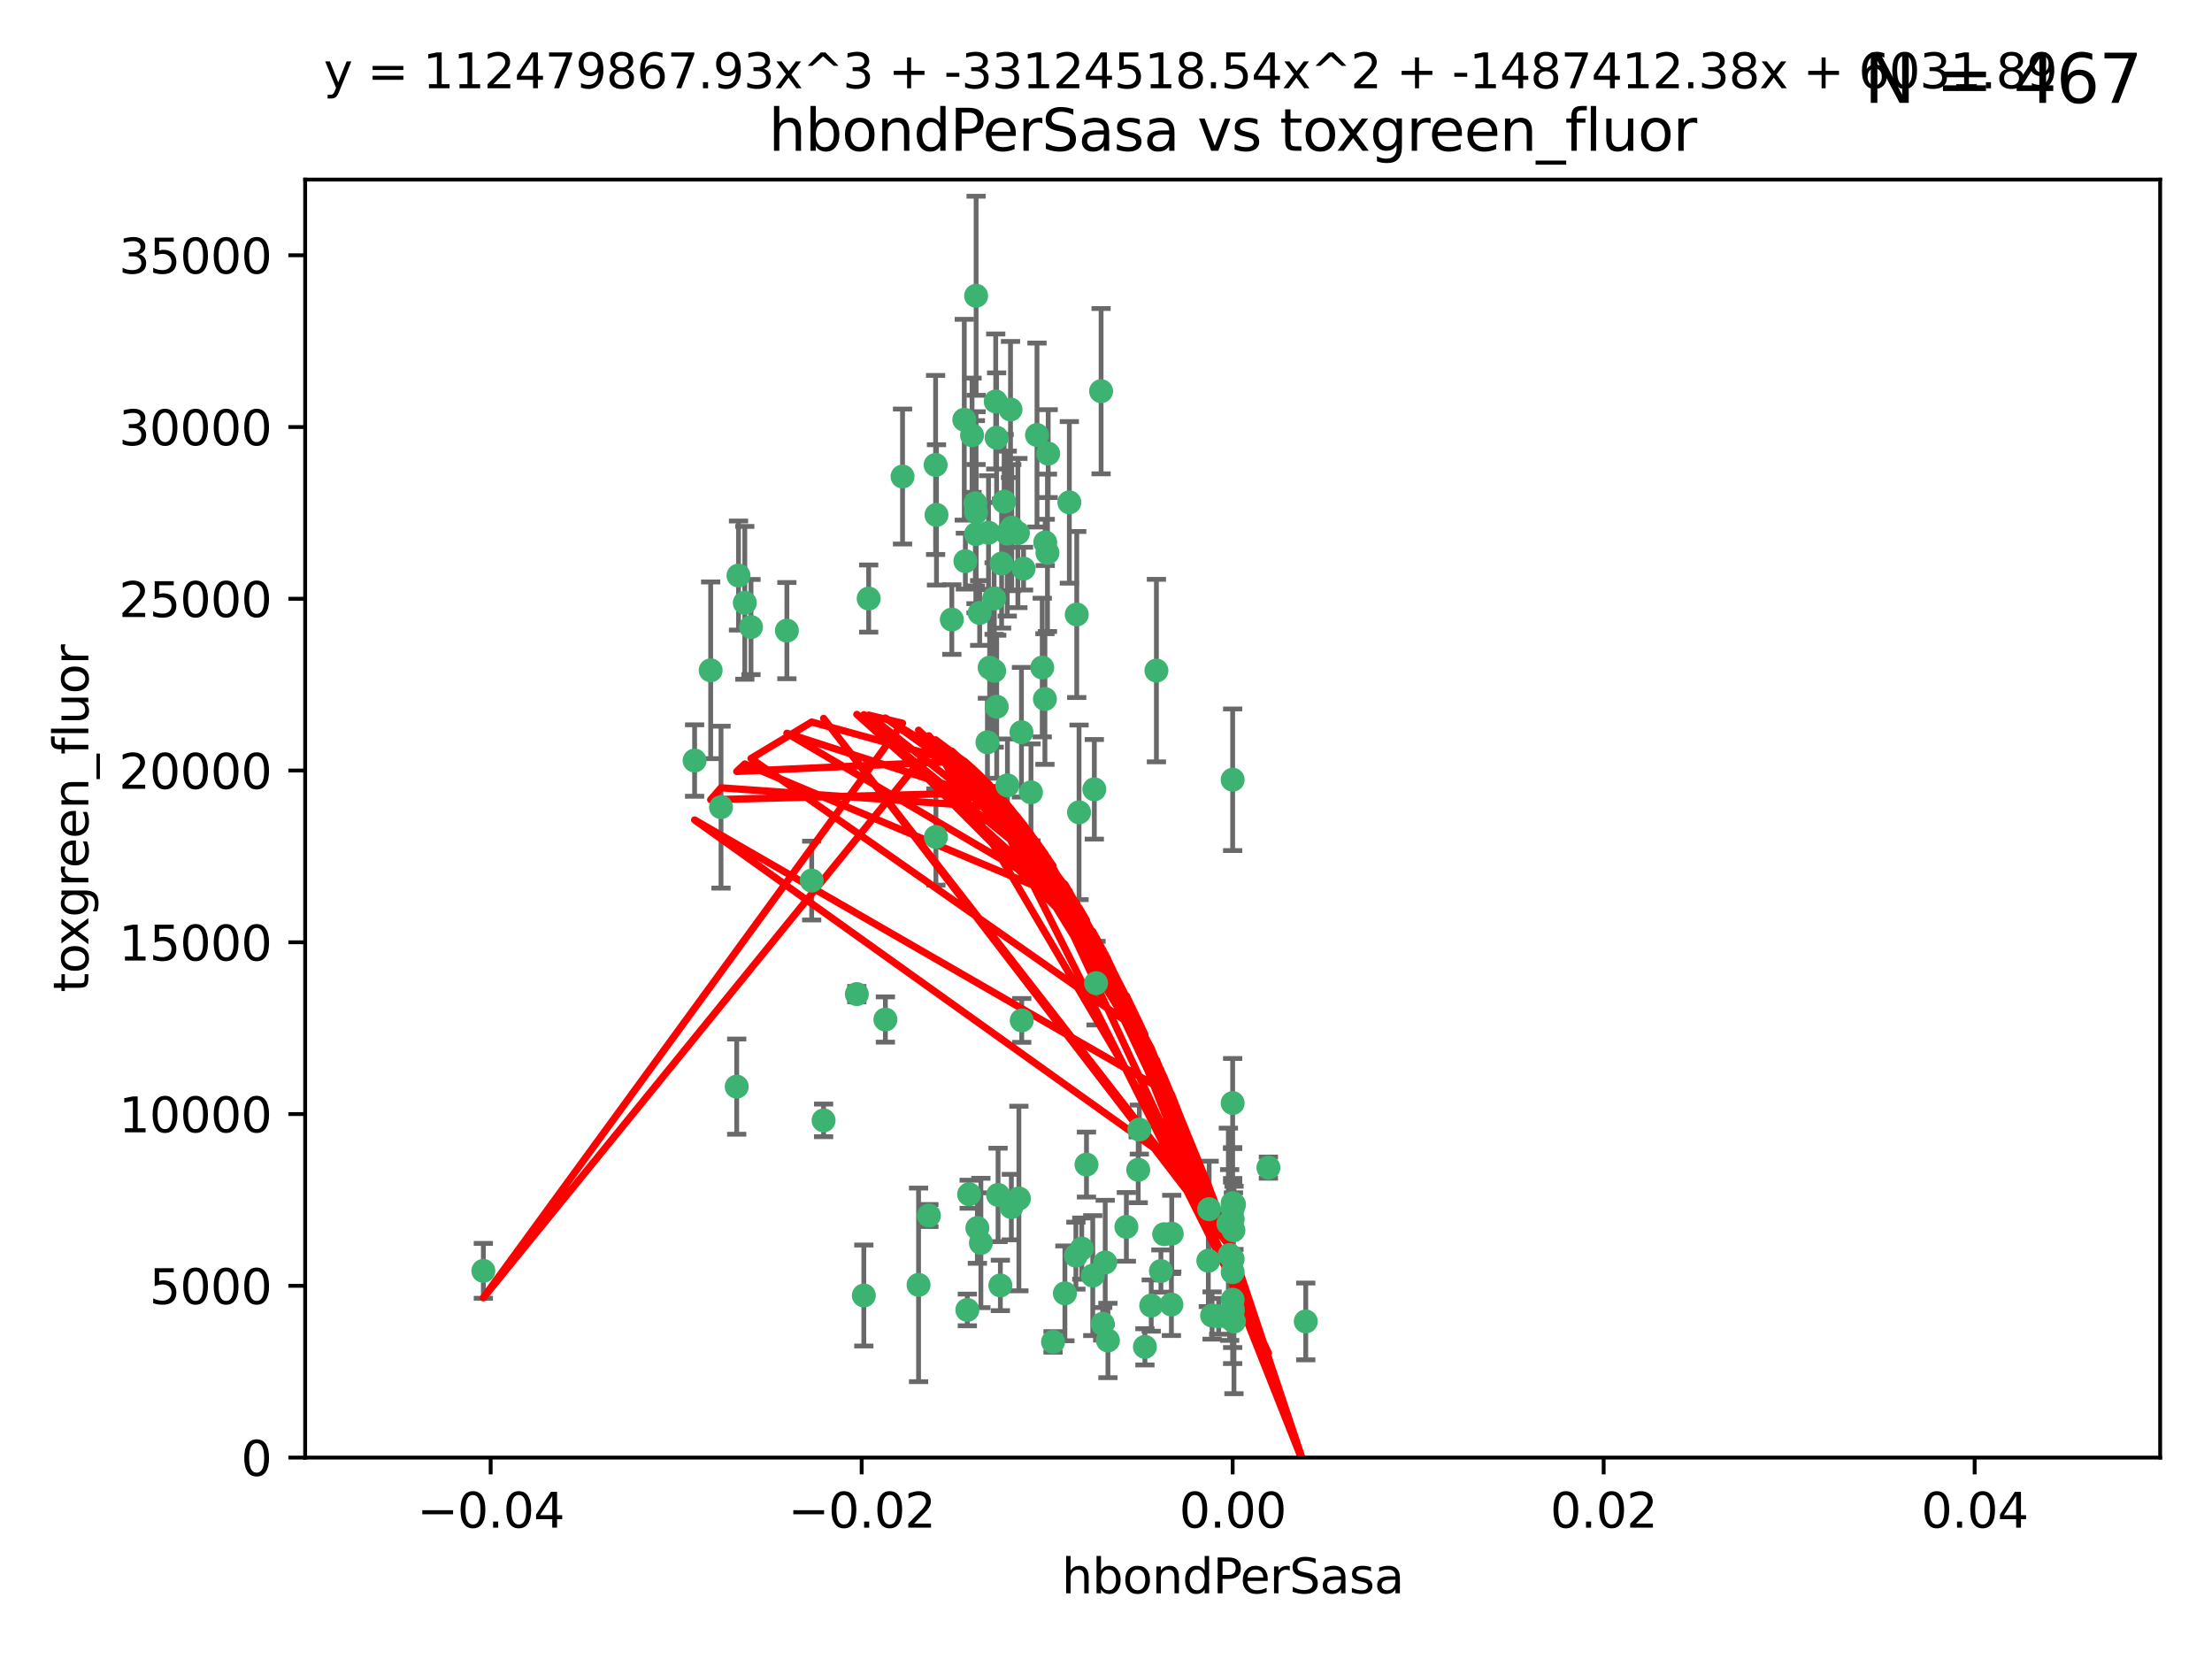<?xml version="1.0" encoding="utf-8" standalone="no"?>
<!DOCTYPE svg PUBLIC "-//W3C//DTD SVG 1.1//EN"
  "http://www.w3.org/Graphics/SVG/1.1/DTD/svg11.dtd">
<svg xmlns:xlink="http://www.w3.org/1999/xlink" width="460.8pt" height="345.6pt" viewBox="0 0 460.8 345.6" xmlns="http://www.w3.org/2000/svg" version="1.1">
 <defs>
  <style type="text/css">*{stroke-linejoin: round; stroke-linecap: butt}</style>
 </defs>
 <g id="figure_1">
  <g id="patch_1">
   <path d="M 0 345.6 
L 460.8 345.6 
L 460.8 0 
L 0 0 
z
" style="fill: #ffffff"/>
  </g>
  <g id="axes_1">
   <g id="patch_2">
    <path d="M 63.571 303.64 
L 450 303.64 
L 450 37.411 
L 63.571 37.411 
z
" style="fill: #ffffff"/>
   </g>
   <g id="PathCollection_1">
    <defs>
     <path id="m1998fd82be" d="M 0 1.118 
C 0.297 1.118 0.581 1 0.791 0.791 
C 1 0.581 1.118 0.297 1.118 0 
C 1.118 -0.297 1 -0.581 0.791 -0.791 
C 0.581 -1 0.297 -1.118 0 -1.118 
C -0.297 -1.118 -0.581 -1 -0.791 -0.791 
C -1 -0.581 -1.118 -0.297 -1.118 0 
C -1.118 0.297 -1 0.581 -0.791 0.791 
C -0.581 1 -0.297 1.118 0 1.118 
z
" style="stroke: #3cb371"/>
    </defs>
    <g clip-path="url(#p2cb55c4f13)">
     <use xlink:href="#m1998fd82be" x="207.091" y="124.69" style="fill: #3cb371; stroke: #3cb371"/>
     <use xlink:href="#m1998fd82be" x="216.026" y="90.623" style="fill: #3cb371; stroke: #3cb371"/>
     <use xlink:href="#m1998fd82be" x="209.184" y="104.496" style="fill: #3cb371; stroke: #3cb371"/>
     <use xlink:href="#m1998fd82be" x="212.786" y="152.536" style="fill: #3cb371; stroke: #3cb371"/>
     <use xlink:href="#m1998fd82be" x="217.677" y="145.62" style="fill: #3cb371; stroke: #3cb371"/>
     <use xlink:href="#m1998fd82be" x="194.905" y="96.857" style="fill: #3cb371; stroke: #3cb371"/>
     <use xlink:href="#m1998fd82be" x="203.329" y="106.718" style="fill: #3cb371; stroke: #3cb371"/>
     <use xlink:href="#m1998fd82be" x="217.743" y="112.994" style="fill: #3cb371; stroke: #3cb371"/>
     <use xlink:href="#m1998fd82be" x="180.96" y="124.689" style="fill: #3cb371; stroke: #3cb371"/>
     <use xlink:href="#m1998fd82be" x="188.017" y="99.267" style="fill: #3cb371; stroke: #3cb371"/>
     <use xlink:href="#m1998fd82be" x="100.691" y="264.74" style="fill: #3cb371; stroke: #3cb371"/>
     <use xlink:href="#m1998fd82be" x="195.087" y="107.264" style="fill: #3cb371; stroke: #3cb371"/>
     <use xlink:href="#m1998fd82be" x="218.359" y="94.5" style="fill: #3cb371; stroke: #3cb371"/>
     <use xlink:href="#m1998fd82be" x="207.613" y="91.178" style="fill: #3cb371; stroke: #3cb371"/>
     <use xlink:href="#m1998fd82be" x="203.319" y="111.261" style="fill: #3cb371; stroke: #3cb371"/>
     <use xlink:href="#m1998fd82be" x="210.508" y="85.309" style="fill: #3cb371; stroke: #3cb371"/>
     <use xlink:href="#m1998fd82be" x="150.202" y="168.143" style="fill: #3cb371; stroke: #3cb371"/>
     <use xlink:href="#m1998fd82be" x="148.044" y="139.64" style="fill: #3cb371; stroke: #3cb371"/>
     <use xlink:href="#m1998fd82be" x="207.633" y="147.225" style="fill: #3cb371; stroke: #3cb371"/>
     <use xlink:href="#m1998fd82be" x="208.652" y="117.402" style="fill: #3cb371; stroke: #3cb371"/>
     <use xlink:href="#m1998fd82be" x="198.284" y="129.063" style="fill: #3cb371; stroke: #3cb371"/>
     <use xlink:href="#m1998fd82be" x="209.828" y="111.157" style="fill: #3cb371; stroke: #3cb371"/>
     <use xlink:href="#m1998fd82be" x="163.922" y="131.368" style="fill: #3cb371; stroke: #3cb371"/>
     <use xlink:href="#m1998fd82be" x="224.305" y="128.013" style="fill: #3cb371; stroke: #3cb371"/>
     <use xlink:href="#m1998fd82be" x="155.154" y="125.579" style="fill: #3cb371; stroke: #3cb371"/>
     <use xlink:href="#m1998fd82be" x="153.844" y="119.895" style="fill: #3cb371; stroke: #3cb371"/>
     <use xlink:href="#m1998fd82be" x="153.471" y="226.363" style="fill: #3cb371; stroke: #3cb371"/>
     <use xlink:href="#m1998fd82be" x="200.88" y="87.434" style="fill: #3cb371; stroke: #3cb371"/>
     <use xlink:href="#m1998fd82be" x="205.928" y="110.968" style="fill: #3cb371; stroke: #3cb371"/>
     <use xlink:href="#m1998fd82be" x="212.043" y="111.045" style="fill: #3cb371; stroke: #3cb371"/>
     <use xlink:href="#m1998fd82be" x="203.603" y="255.824" style="fill: #3cb371; stroke: #3cb371"/>
     <use xlink:href="#m1998fd82be" x="222.763" y="104.651" style="fill: #3cb371; stroke: #3cb371"/>
     <use xlink:href="#m1998fd82be" x="206.164" y="139.091" style="fill: #3cb371; stroke: #3cb371"/>
     <use xlink:href="#m1998fd82be" x="201.107" y="116.895" style="fill: #3cb371; stroke: #3cb371"/>
     <use xlink:href="#m1998fd82be" x="204.083" y="127.696" style="fill: #3cb371; stroke: #3cb371"/>
     <use xlink:href="#m1998fd82be" x="212.848" y="212.57" style="fill: #3cb371; stroke: #3cb371"/>
     <use xlink:href="#m1998fd82be" x="203.19" y="104.837" style="fill: #3cb371; stroke: #3cb371"/>
     <use xlink:href="#m1998fd82be" x="210.768" y="109.922" style="fill: #3cb371; stroke: #3cb371"/>
     <use xlink:href="#m1998fd82be" x="241.838" y="264.78" style="fill: #3cb371; stroke: #3cb371"/>
     <use xlink:href="#m1998fd82be" x="203.344" y="61.614" style="fill: #3cb371; stroke: #3cb371"/>
     <use xlink:href="#m1998fd82be" x="264.233" y="243.238" style="fill: #3cb371; stroke: #3cb371"/>
     <use xlink:href="#m1998fd82be" x="212.255" y="249.673" style="fill: #3cb371; stroke: #3cb371"/>
     <use xlink:href="#m1998fd82be" x="207.106" y="139.744" style="fill: #3cb371; stroke: #3cb371"/>
     <use xlink:href="#m1998fd82be" x="219.368" y="279.539" style="fill: #3cb371; stroke: #3cb371"/>
     <use xlink:href="#m1998fd82be" x="213.226" y="118.457" style="fill: #3cb371; stroke: #3cb371"/>
     <use xlink:href="#m1998fd82be" x="217.118" y="139.063" style="fill: #3cb371; stroke: #3cb371"/>
     <use xlink:href="#m1998fd82be" x="207.427" y="83.639" style="fill: #3cb371; stroke: #3cb371"/>
     <use xlink:href="#m1998fd82be" x="202.496" y="90.667" style="fill: #3cb371; stroke: #3cb371"/>
     <use xlink:href="#m1998fd82be" x="209.868" y="163.599" style="fill: #3cb371; stroke: #3cb371"/>
     <use xlink:href="#m1998fd82be" x="184.442" y="212.385" style="fill: #3cb371; stroke: #3cb371"/>
     <use xlink:href="#m1998fd82be" x="204.337" y="258.935" style="fill: #3cb371; stroke: #3cb371"/>
     <use xlink:href="#m1998fd82be" x="210.682" y="251.456" style="fill: #3cb371; stroke: #3cb371"/>
     <use xlink:href="#m1998fd82be" x="207.916" y="248.922" style="fill: #3cb371; stroke: #3cb371"/>
     <use xlink:href="#m1998fd82be" x="225.351" y="260.105" style="fill: #3cb371; stroke: #3cb371"/>
     <use xlink:href="#m1998fd82be" x="205.698" y="154.63" style="fill: #3cb371; stroke: #3cb371"/>
     <use xlink:href="#m1998fd82be" x="229.376" y="81.492" style="fill: #3cb371; stroke: #3cb371"/>
     <use xlink:href="#m1998fd82be" x="194.968" y="174.36" style="fill: #3cb371; stroke: #3cb371"/>
     <use xlink:href="#m1998fd82be" x="201.512" y="272.882" style="fill: #3cb371; stroke: #3cb371"/>
     <use xlink:href="#m1998fd82be" x="244.095" y="256.988" style="fill: #3cb371; stroke: #3cb371"/>
     <use xlink:href="#m1998fd82be" x="144.699" y="158.432" style="fill: #3cb371; stroke: #3cb371"/>
     <use xlink:href="#m1998fd82be" x="251.887" y="251.897" style="fill: #3cb371; stroke: #3cb371"/>
     <use xlink:href="#m1998fd82be" x="242.524" y="257.105" style="fill: #3cb371; stroke: #3cb371"/>
     <use xlink:href="#m1998fd82be" x="230.238" y="262.988" style="fill: #3cb371; stroke: #3cb371"/>
     <use xlink:href="#m1998fd82be" x="208.395" y="267.779" style="fill: #3cb371; stroke: #3cb371"/>
     <use xlink:href="#m1998fd82be" x="237.346" y="235.312" style="fill: #3cb371; stroke: #3cb371"/>
     <use xlink:href="#m1998fd82be" x="228.328" y="204.805" style="fill: #3cb371; stroke: #3cb371"/>
     <use xlink:href="#m1998fd82be" x="252.503" y="274.048" style="fill: #3cb371; stroke: #3cb371"/>
     <use xlink:href="#m1998fd82be" x="256.948" y="256.296" style="fill: #3cb371; stroke: #3cb371"/>
     <use xlink:href="#m1998fd82be" x="256.786" y="251.831" style="fill: #3cb371; stroke: #3cb371"/>
     <use xlink:href="#m1998fd82be" x="244.027" y="271.758" style="fill: #3cb371; stroke: #3cb371"/>
     <use xlink:href="#m1998fd82be" x="201.889" y="248.779" style="fill: #3cb371; stroke: #3cb371"/>
     <use xlink:href="#m1998fd82be" x="169.091" y="183.443" style="fill: #3cb371; stroke: #3cb371"/>
     <use xlink:href="#m1998fd82be" x="156.447" y="130.623" style="fill: #3cb371; stroke: #3cb371"/>
     <use xlink:href="#m1998fd82be" x="238.508" y="280.572" style="fill: #3cb371; stroke: #3cb371"/>
     <use xlink:href="#m1998fd82be" x="234.644" y="255.577" style="fill: #3cb371; stroke: #3cb371"/>
     <use xlink:href="#m1998fd82be" x="253.875" y="274.217" style="fill: #3cb371; stroke: #3cb371"/>
     <use xlink:href="#m1998fd82be" x="229.709" y="275.771" style="fill: #3cb371; stroke: #3cb371"/>
     <use xlink:href="#m1998fd82be" x="191.354" y="267.661" style="fill: #3cb371; stroke: #3cb371"/>
     <use xlink:href="#m1998fd82be" x="214.771" y="165.057" style="fill: #3cb371; stroke: #3cb371"/>
     <use xlink:href="#m1998fd82be" x="237.113" y="243.688" style="fill: #3cb371; stroke: #3cb371"/>
     <use xlink:href="#m1998fd82be" x="224.785" y="169.223" style="fill: #3cb371; stroke: #3cb371"/>
     <use xlink:href="#m1998fd82be" x="226.333" y="242.601" style="fill: #3cb371; stroke: #3cb371"/>
     <use xlink:href="#m1998fd82be" x="178.492" y="207.089" style="fill: #3cb371; stroke: #3cb371"/>
     <use xlink:href="#m1998fd82be" x="221.839" y="269.432" style="fill: #3cb371; stroke: #3cb371"/>
     <use xlink:href="#m1998fd82be" x="230.801" y="279.246" style="fill: #3cb371; stroke: #3cb371"/>
     <use xlink:href="#m1998fd82be" x="179.951" y="269.878" style="fill: #3cb371; stroke: #3cb371"/>
     <use xlink:href="#m1998fd82be" x="227.97" y="164.427" style="fill: #3cb371; stroke: #3cb371"/>
     <use xlink:href="#m1998fd82be" x="256.786" y="262.267" style="fill: #3cb371; stroke: #3cb371"/>
     <use xlink:href="#m1998fd82be" x="224.129" y="261.576" style="fill: #3cb371; stroke: #3cb371"/>
     <use xlink:href="#m1998fd82be" x="193.505" y="253.214" style="fill: #3cb371; stroke: #3cb371"/>
     <use xlink:href="#m1998fd82be" x="256.786" y="270.754" style="fill: #3cb371; stroke: #3cb371"/>
     <use xlink:href="#m1998fd82be" x="240.902" y="139.694" style="fill: #3cb371; stroke: #3cb371"/>
     <use xlink:href="#m1998fd82be" x="257.056" y="275.304" style="fill: #3cb371; stroke: #3cb371"/>
     <use xlink:href="#m1998fd82be" x="256.786" y="229.784" style="fill: #3cb371; stroke: #3cb371"/>
     <use xlink:href="#m1998fd82be" x="256.786" y="272.633" style="fill: #3cb371; stroke: #3cb371"/>
     <use xlink:href="#m1998fd82be" x="256.159" y="261.438" style="fill: #3cb371; stroke: #3cb371"/>
     <use xlink:href="#m1998fd82be" x="256.786" y="162.431" style="fill: #3cb371; stroke: #3cb371"/>
     <use xlink:href="#m1998fd82be" x="239.822" y="271.971" style="fill: #3cb371; stroke: #3cb371"/>
     <use xlink:href="#m1998fd82be" x="218.205" y="115.163" style="fill: #3cb371; stroke: #3cb371"/>
     <use xlink:href="#m1998fd82be" x="256.786" y="265.008" style="fill: #3cb371; stroke: #3cb371"/>
     <use xlink:href="#m1998fd82be" x="272.013" y="275.279" style="fill: #3cb371; stroke: #3cb371"/>
     <use xlink:href="#m1998fd82be" x="227.642" y="265.73" style="fill: #3cb371; stroke: #3cb371"/>
     <use xlink:href="#m1998fd82be" x="251.718" y="262.635" style="fill: #3cb371; stroke: #3cb371"/>
     <use xlink:href="#m1998fd82be" x="256.786" y="250.635" style="fill: #3cb371; stroke: #3cb371"/>
     <use xlink:href="#m1998fd82be" x="257.069" y="250.921" style="fill: #3cb371; stroke: #3cb371"/>
     <use xlink:href="#m1998fd82be" x="256.786" y="273.168" style="fill: #3cb371; stroke: #3cb371"/>
     <use xlink:href="#m1998fd82be" x="171.569" y="233.393" style="fill: #3cb371; stroke: #3cb371"/>
     <use xlink:href="#m1998fd82be" x="255.894" y="254.905" style="fill: #3cb371; stroke: #3cb371"/>
     <use xlink:href="#m1998fd82be" x="256.786" y="253.951" style="fill: #3cb371; stroke: #3cb371"/>
    </g>
   </g>
   <g id="matplotlib.axis_1">
    <g id="xtick_1">
     <g id="line2d_1">
      <defs>
       <path id="macaa09d586" d="M 0 0 
L 0 3.5 
" style="stroke: #000000; stroke-width: 0.8"/>
      </defs>
      <g>
       <use xlink:href="#macaa09d586" x="102.214" y="303.64" style="stroke: #000000; stroke-width: 0.8"/>
      </g>
     </g>
     <g id="text_1">
      <!-- −0.04 -->
      <g transform="translate(86.891 318.238)scale(0.1 -0.1)">
       <defs>
        <path id="DejaVuSans-2212" d="M 678 2272 
L 4684 2272 
L 4684 1741 
L 678 1741 
L 678 2272 
z
" transform="scale(0.016)"/>
        <path id="DejaVuSans-30" d="M 2034 4250 
Q 1547 4250 1301 3770 
Q 1056 3291 1056 2328 
Q 1056 1369 1301 889 
Q 1547 409 2034 409 
Q 2525 409 2770 889 
Q 3016 1369 3016 2328 
Q 3016 3291 2770 3770 
Q 2525 4250 2034 4250 
z
M 2034 4750 
Q 2819 4750 3233 4129 
Q 3647 3509 3647 2328 
Q 3647 1150 3233 529 
Q 2819 -91 2034 -91 
Q 1250 -91 836 529 
Q 422 1150 422 2328 
Q 422 3509 836 4129 
Q 1250 4750 2034 4750 
z
" transform="scale(0.016)"/>
        <path id="DejaVuSans-2e" d="M 684 794 
L 1344 794 
L 1344 0 
L 684 0 
L 684 794 
z
" transform="scale(0.016)"/>
        <path id="DejaVuSans-34" d="M 2419 4116 
L 825 1625 
L 2419 1625 
L 2419 4116 
z
M 2253 4666 
L 3047 4666 
L 3047 1625 
L 3713 1625 
L 3713 1100 
L 3047 1100 
L 3047 0 
L 2419 0 
L 2419 1100 
L 313 1100 
L 313 1709 
L 2253 4666 
z
" transform="scale(0.016)"/>
       </defs>
       <use xlink:href="#DejaVuSans-2212"/>
       <use xlink:href="#DejaVuSans-30" x="83.789"/>
       <use xlink:href="#DejaVuSans-2e" x="147.412"/>
       <use xlink:href="#DejaVuSans-30" x="179.199"/>
       <use xlink:href="#DejaVuSans-34" x="242.822"/>
      </g>
     </g>
    </g>
    <g id="xtick_2">
     <g id="line2d_2">
      <g>
       <use xlink:href="#macaa09d586" x="179.5" y="303.64" style="stroke: #000000; stroke-width: 0.8"/>
      </g>
     </g>
     <g id="text_2">
      <!-- −0.02 -->
      <g transform="translate(164.177 318.238)scale(0.1 -0.1)">
       <defs>
        <path id="DejaVuSans-32" d="M 1228 531 
L 3431 531 
L 3431 0 
L 469 0 
L 469 531 
Q 828 903 1448 1529 
Q 2069 2156 2228 2338 
Q 2531 2678 2651 2914 
Q 2772 3150 2772 3378 
Q 2772 3750 2511 3984 
Q 2250 4219 1831 4219 
Q 1534 4219 1204 4116 
Q 875 4013 500 3803 
L 500 4441 
Q 881 4594 1212 4672 
Q 1544 4750 1819 4750 
Q 2544 4750 2975 4387 
Q 3406 4025 3406 3419 
Q 3406 3131 3298 2873 
Q 3191 2616 2906 2266 
Q 2828 2175 2409 1742 
Q 1991 1309 1228 531 
z
" transform="scale(0.016)"/>
       </defs>
       <use xlink:href="#DejaVuSans-2212"/>
       <use xlink:href="#DejaVuSans-30" x="83.789"/>
       <use xlink:href="#DejaVuSans-2e" x="147.412"/>
       <use xlink:href="#DejaVuSans-30" x="179.199"/>
       <use xlink:href="#DejaVuSans-32" x="242.822"/>
      </g>
     </g>
    </g>
    <g id="xtick_3">
     <g id="line2d_3">
      <g>
       <use xlink:href="#macaa09d586" x="256.786" y="303.64" style="stroke: #000000; stroke-width: 0.8"/>
      </g>
     </g>
     <g id="text_3">
      <!-- 0.00 -->
      <g transform="translate(245.653 318.238)scale(0.1 -0.1)">
       <use xlink:href="#DejaVuSans-30"/>
       <use xlink:href="#DejaVuSans-2e" x="63.623"/>
       <use xlink:href="#DejaVuSans-30" x="95.41"/>
       <use xlink:href="#DejaVuSans-30" x="159.033"/>
      </g>
     </g>
    </g>
    <g id="xtick_4">
     <g id="line2d_4">
      <g>
       <use xlink:href="#macaa09d586" x="334.071" y="303.64" style="stroke: #000000; stroke-width: 0.8"/>
      </g>
     </g>
     <g id="text_4">
      <!-- 0.02 -->
      <g transform="translate(322.939 318.238)scale(0.1 -0.1)">
       <use xlink:href="#DejaVuSans-30"/>
       <use xlink:href="#DejaVuSans-2e" x="63.623"/>
       <use xlink:href="#DejaVuSans-30" x="95.41"/>
       <use xlink:href="#DejaVuSans-32" x="159.033"/>
      </g>
     </g>
    </g>
    <g id="xtick_5">
     <g id="line2d_5">
      <g>
       <use xlink:href="#macaa09d586" x="411.357" y="303.64" style="stroke: #000000; stroke-width: 0.8"/>
      </g>
     </g>
     <g id="text_5">
      <!-- 0.04 -->
      <g transform="translate(400.224 318.238)scale(0.1 -0.1)">
       <use xlink:href="#DejaVuSans-30"/>
       <use xlink:href="#DejaVuSans-2e" x="63.623"/>
       <use xlink:href="#DejaVuSans-30" x="95.41"/>
       <use xlink:href="#DejaVuSans-34" x="159.033"/>
      </g>
     </g>
    </g>
    <g id="text_6">
     <!-- hbondPerSasa -->
     <g transform="translate(221.168 331.917)scale(0.1 -0.1)">
      <defs>
       <path id="DejaVuSans-68" d="M 3513 2113 
L 3513 0 
L 2938 0 
L 2938 2094 
Q 2938 2591 2744 2837 
Q 2550 3084 2163 3084 
Q 1697 3084 1428 2787 
Q 1159 2491 1159 1978 
L 1159 0 
L 581 0 
L 581 4863 
L 1159 4863 
L 1159 2956 
Q 1366 3272 1645 3428 
Q 1925 3584 2291 3584 
Q 2894 3584 3203 3211 
Q 3513 2838 3513 2113 
z
" transform="scale(0.016)"/>
       <path id="DejaVuSans-62" d="M 3116 1747 
Q 3116 2381 2855 2742 
Q 2594 3103 2138 3103 
Q 1681 3103 1420 2742 
Q 1159 2381 1159 1747 
Q 1159 1113 1420 752 
Q 1681 391 2138 391 
Q 2594 391 2855 752 
Q 3116 1113 3116 1747 
z
M 1159 2969 
Q 1341 3281 1617 3432 
Q 1894 3584 2278 3584 
Q 2916 3584 3314 3078 
Q 3713 2572 3713 1747 
Q 3713 922 3314 415 
Q 2916 -91 2278 -91 
Q 1894 -91 1617 61 
Q 1341 213 1159 525 
L 1159 0 
L 581 0 
L 581 4863 
L 1159 4863 
L 1159 2969 
z
" transform="scale(0.016)"/>
       <path id="DejaVuSans-6f" d="M 1959 3097 
Q 1497 3097 1228 2736 
Q 959 2375 959 1747 
Q 959 1119 1226 758 
Q 1494 397 1959 397 
Q 2419 397 2687 759 
Q 2956 1122 2956 1747 
Q 2956 2369 2687 2733 
Q 2419 3097 1959 3097 
z
M 1959 3584 
Q 2709 3584 3137 3096 
Q 3566 2609 3566 1747 
Q 3566 888 3137 398 
Q 2709 -91 1959 -91 
Q 1206 -91 779 398 
Q 353 888 353 1747 
Q 353 2609 779 3096 
Q 1206 3584 1959 3584 
z
" transform="scale(0.016)"/>
       <path id="DejaVuSans-6e" d="M 3513 2113 
L 3513 0 
L 2938 0 
L 2938 2094 
Q 2938 2591 2744 2837 
Q 2550 3084 2163 3084 
Q 1697 3084 1428 2787 
Q 1159 2491 1159 1978 
L 1159 0 
L 581 0 
L 581 3500 
L 1159 3500 
L 1159 2956 
Q 1366 3272 1645 3428 
Q 1925 3584 2291 3584 
Q 2894 3584 3203 3211 
Q 3513 2838 3513 2113 
z
" transform="scale(0.016)"/>
       <path id="DejaVuSans-64" d="M 2906 2969 
L 2906 4863 
L 3481 4863 
L 3481 0 
L 2906 0 
L 2906 525 
Q 2725 213 2448 61 
Q 2172 -91 1784 -91 
Q 1150 -91 751 415 
Q 353 922 353 1747 
Q 353 2572 751 3078 
Q 1150 3584 1784 3584 
Q 2172 3584 2448 3432 
Q 2725 3281 2906 2969 
z
M 947 1747 
Q 947 1113 1208 752 
Q 1469 391 1925 391 
Q 2381 391 2643 752 
Q 2906 1113 2906 1747 
Q 2906 2381 2643 2742 
Q 2381 3103 1925 3103 
Q 1469 3103 1208 2742 
Q 947 2381 947 1747 
z
" transform="scale(0.016)"/>
       <path id="DejaVuSans-50" d="M 1259 4147 
L 1259 2394 
L 2053 2394 
Q 2494 2394 2734 2622 
Q 2975 2850 2975 3272 
Q 2975 3691 2734 3919 
Q 2494 4147 2053 4147 
L 1259 4147 
z
M 628 4666 
L 2053 4666 
Q 2838 4666 3239 4311 
Q 3641 3956 3641 3272 
Q 3641 2581 3239 2228 
Q 2838 1875 2053 1875 
L 1259 1875 
L 1259 0 
L 628 0 
L 628 4666 
z
" transform="scale(0.016)"/>
       <path id="DejaVuSans-65" d="M 3597 1894 
L 3597 1613 
L 953 1613 
Q 991 1019 1311 708 
Q 1631 397 2203 397 
Q 2534 397 2845 478 
Q 3156 559 3463 722 
L 3463 178 
Q 3153 47 2828 -22 
Q 2503 -91 2169 -91 
Q 1331 -91 842 396 
Q 353 884 353 1716 
Q 353 2575 817 3079 
Q 1281 3584 2069 3584 
Q 2775 3584 3186 3129 
Q 3597 2675 3597 1894 
z
M 3022 2063 
Q 3016 2534 2758 2815 
Q 2500 3097 2075 3097 
Q 1594 3097 1305 2825 
Q 1016 2553 972 2059 
L 3022 2063 
z
" transform="scale(0.016)"/>
       <path id="DejaVuSans-72" d="M 2631 2963 
Q 2534 3019 2420 3045 
Q 2306 3072 2169 3072 
Q 1681 3072 1420 2755 
Q 1159 2438 1159 1844 
L 1159 0 
L 581 0 
L 581 3500 
L 1159 3500 
L 1159 2956 
Q 1341 3275 1631 3429 
Q 1922 3584 2338 3584 
Q 2397 3584 2469 3576 
Q 2541 3569 2628 3553 
L 2631 2963 
z
" transform="scale(0.016)"/>
       <path id="DejaVuSans-53" d="M 3425 4513 
L 3425 3897 
Q 3066 4069 2747 4153 
Q 2428 4238 2131 4238 
Q 1616 4238 1336 4038 
Q 1056 3838 1056 3469 
Q 1056 3159 1242 3001 
Q 1428 2844 1947 2747 
L 2328 2669 
Q 3034 2534 3370 2195 
Q 3706 1856 3706 1288 
Q 3706 609 3251 259 
Q 2797 -91 1919 -91 
Q 1588 -91 1214 -16 
Q 841 59 441 206 
L 441 856 
Q 825 641 1194 531 
Q 1563 422 1919 422 
Q 2459 422 2753 634 
Q 3047 847 3047 1241 
Q 3047 1584 2836 1778 
Q 2625 1972 2144 2069 
L 1759 2144 
Q 1053 2284 737 2584 
Q 422 2884 422 3419 
Q 422 4038 858 4394 
Q 1294 4750 2059 4750 
Q 2388 4750 2728 4690 
Q 3069 4631 3425 4513 
z
" transform="scale(0.016)"/>
       <path id="DejaVuSans-61" d="M 2194 1759 
Q 1497 1759 1228 1600 
Q 959 1441 959 1056 
Q 959 750 1161 570 
Q 1363 391 1709 391 
Q 2188 391 2477 730 
Q 2766 1069 2766 1631 
L 2766 1759 
L 2194 1759 
z
M 3341 1997 
L 3341 0 
L 2766 0 
L 2766 531 
Q 2569 213 2275 61 
Q 1981 -91 1556 -91 
Q 1019 -91 701 211 
Q 384 513 384 1019 
Q 384 1609 779 1909 
Q 1175 2209 1959 2209 
L 2766 2209 
L 2766 2266 
Q 2766 2663 2505 2880 
Q 2244 3097 1772 3097 
Q 1472 3097 1187 3025 
Q 903 2953 641 2809 
L 641 3341 
Q 956 3463 1253 3523 
Q 1550 3584 1831 3584 
Q 2591 3584 2966 3190 
Q 3341 2797 3341 1997 
z
" transform="scale(0.016)"/>
       <path id="DejaVuSans-73" d="M 2834 3397 
L 2834 2853 
Q 2591 2978 2328 3040 
Q 2066 3103 1784 3103 
Q 1356 3103 1142 2972 
Q 928 2841 928 2578 
Q 928 2378 1081 2264 
Q 1234 2150 1697 2047 
L 1894 2003 
Q 2506 1872 2764 1633 
Q 3022 1394 3022 966 
Q 3022 478 2636 193 
Q 2250 -91 1575 -91 
Q 1294 -91 989 -36 
Q 684 19 347 128 
L 347 722 
Q 666 556 975 473 
Q 1284 391 1588 391 
Q 1994 391 2212 530 
Q 2431 669 2431 922 
Q 2431 1156 2273 1281 
Q 2116 1406 1581 1522 
L 1381 1569 
Q 847 1681 609 1914 
Q 372 2147 372 2553 
Q 372 3047 722 3315 
Q 1072 3584 1716 3584 
Q 2034 3584 2315 3537 
Q 2597 3491 2834 3397 
z
" transform="scale(0.016)"/>
      </defs>
      <use xlink:href="#DejaVuSans-68"/>
      <use xlink:href="#DejaVuSans-62" x="63.379"/>
      <use xlink:href="#DejaVuSans-6f" x="126.855"/>
      <use xlink:href="#DejaVuSans-6e" x="188.037"/>
      <use xlink:href="#DejaVuSans-64" x="251.416"/>
      <use xlink:href="#DejaVuSans-50" x="314.893"/>
      <use xlink:href="#DejaVuSans-65" x="371.57"/>
      <use xlink:href="#DejaVuSans-72" x="433.094"/>
      <use xlink:href="#DejaVuSans-53" x="474.207"/>
      <use xlink:href="#DejaVuSans-61" x="537.684"/>
      <use xlink:href="#DejaVuSans-73" x="598.963"/>
      <use xlink:href="#DejaVuSans-61" x="651.062"/>
     </g>
    </g>
   </g>
   <g id="matplotlib.axis_2">
    <g id="ytick_1">
     <g id="line2d_6">
      <defs>
       <path id="m6925a52a2d" d="M 0 0 
L -3.5 0 
" style="stroke: #000000; stroke-width: 0.8"/>
      </defs>
      <g>
       <use xlink:href="#m6925a52a2d" x="63.571" y="303.64" style="stroke: #000000; stroke-width: 0.8"/>
      </g>
     </g>
     <g id="text_7">
      <!-- 0 -->
      <g transform="translate(50.209 307.439)scale(0.1 -0.1)">
       <use xlink:href="#DejaVuSans-30"/>
      </g>
     </g>
    </g>
    <g id="ytick_2">
     <g id="line2d_7">
      <g>
       <use xlink:href="#m6925a52a2d" x="63.571" y="267.859" style="stroke: #000000; stroke-width: 0.8"/>
      </g>
     </g>
     <g id="text_8">
      <!-- 5000 -->
      <g transform="translate(31.121 271.658)scale(0.1 -0.1)">
       <defs>
        <path id="DejaVuSans-35" d="M 691 4666 
L 3169 4666 
L 3169 4134 
L 1269 4134 
L 1269 2991 
Q 1406 3038 1543 3061 
Q 1681 3084 1819 3084 
Q 2600 3084 3056 2656 
Q 3513 2228 3513 1497 
Q 3513 744 3044 326 
Q 2575 -91 1722 -91 
Q 1428 -91 1123 -41 
Q 819 9 494 109 
L 494 744 
Q 775 591 1075 516 
Q 1375 441 1709 441 
Q 2250 441 2565 725 
Q 2881 1009 2881 1497 
Q 2881 1984 2565 2268 
Q 2250 2553 1709 2553 
Q 1456 2553 1204 2497 
Q 953 2441 691 2322 
L 691 4666 
z
" transform="scale(0.016)"/>
       </defs>
       <use xlink:href="#DejaVuSans-35"/>
       <use xlink:href="#DejaVuSans-30" x="63.623"/>
       <use xlink:href="#DejaVuSans-30" x="127.246"/>
       <use xlink:href="#DejaVuSans-30" x="190.869"/>
      </g>
     </g>
    </g>
    <g id="ytick_3">
     <g id="line2d_8">
      <g>
       <use xlink:href="#m6925a52a2d" x="63.571" y="232.078" style="stroke: #000000; stroke-width: 0.8"/>
      </g>
     </g>
     <g id="text_9">
      <!-- 10000 -->
      <g transform="translate(24.759 235.878)scale(0.1 -0.1)">
       <defs>
        <path id="DejaVuSans-31" d="M 794 531 
L 1825 531 
L 1825 4091 
L 703 3866 
L 703 4441 
L 1819 4666 
L 2450 4666 
L 2450 531 
L 3481 531 
L 3481 0 
L 794 0 
L 794 531 
z
" transform="scale(0.016)"/>
       </defs>
       <use xlink:href="#DejaVuSans-31"/>
       <use xlink:href="#DejaVuSans-30" x="63.623"/>
       <use xlink:href="#DejaVuSans-30" x="127.246"/>
       <use xlink:href="#DejaVuSans-30" x="190.869"/>
       <use xlink:href="#DejaVuSans-30" x="254.492"/>
      </g>
     </g>
    </g>
    <g id="ytick_4">
     <g id="line2d_9">
      <g>
       <use xlink:href="#m6925a52a2d" x="63.571" y="196.298" style="stroke: #000000; stroke-width: 0.8"/>
      </g>
     </g>
     <g id="text_10">
      <!-- 15000 -->
      <g transform="translate(24.759 200.097)scale(0.1 -0.1)">
       <use xlink:href="#DejaVuSans-31"/>
       <use xlink:href="#DejaVuSans-35" x="63.623"/>
       <use xlink:href="#DejaVuSans-30" x="127.246"/>
       <use xlink:href="#DejaVuSans-30" x="190.869"/>
       <use xlink:href="#DejaVuSans-30" x="254.492"/>
      </g>
     </g>
    </g>
    <g id="ytick_5">
     <g id="line2d_10">
      <g>
       <use xlink:href="#m6925a52a2d" x="63.571" y="160.517" style="stroke: #000000; stroke-width: 0.8"/>
      </g>
     </g>
     <g id="text_11">
      <!-- 20000 -->
      <g transform="translate(24.759 164.316)scale(0.1 -0.1)">
       <use xlink:href="#DejaVuSans-32"/>
       <use xlink:href="#DejaVuSans-30" x="63.623"/>
       <use xlink:href="#DejaVuSans-30" x="127.246"/>
       <use xlink:href="#DejaVuSans-30" x="190.869"/>
       <use xlink:href="#DejaVuSans-30" x="254.492"/>
      </g>
     </g>
    </g>
    <g id="ytick_6">
     <g id="line2d_11">
      <g>
       <use xlink:href="#m6925a52a2d" x="63.571" y="124.736" style="stroke: #000000; stroke-width: 0.8"/>
      </g>
     </g>
     <g id="text_12">
      <!-- 25000 -->
      <g transform="translate(24.759 128.535)scale(0.1 -0.1)">
       <use xlink:href="#DejaVuSans-32"/>
       <use xlink:href="#DejaVuSans-35" x="63.623"/>
       <use xlink:href="#DejaVuSans-30" x="127.246"/>
       <use xlink:href="#DejaVuSans-30" x="190.869"/>
       <use xlink:href="#DejaVuSans-30" x="254.492"/>
      </g>
     </g>
    </g>
    <g id="ytick_7">
     <g id="line2d_12">
      <g>
       <use xlink:href="#m6925a52a2d" x="63.571" y="88.955" style="stroke: #000000; stroke-width: 0.8"/>
      </g>
     </g>
     <g id="text_13">
      <!-- 30000 -->
      <g transform="translate(24.759 92.754)scale(0.1 -0.1)">
       <defs>
        <path id="DejaVuSans-33" d="M 2597 2516 
Q 3050 2419 3304 2112 
Q 3559 1806 3559 1356 
Q 3559 666 3084 287 
Q 2609 -91 1734 -91 
Q 1441 -91 1130 -33 
Q 819 25 488 141 
L 488 750 
Q 750 597 1062 519 
Q 1375 441 1716 441 
Q 2309 441 2620 675 
Q 2931 909 2931 1356 
Q 2931 1769 2642 2001 
Q 2353 2234 1838 2234 
L 1294 2234 
L 1294 2753 
L 1863 2753 
Q 2328 2753 2575 2939 
Q 2822 3125 2822 3475 
Q 2822 3834 2567 4026 
Q 2313 4219 1838 4219 
Q 1578 4219 1281 4162 
Q 984 4106 628 3988 
L 628 4550 
Q 988 4650 1302 4700 
Q 1616 4750 1894 4750 
Q 2613 4750 3031 4423 
Q 3450 4097 3450 3541 
Q 3450 3153 3228 2886 
Q 3006 2619 2597 2516 
z
" transform="scale(0.016)"/>
       </defs>
       <use xlink:href="#DejaVuSans-33"/>
       <use xlink:href="#DejaVuSans-30" x="63.623"/>
       <use xlink:href="#DejaVuSans-30" x="127.246"/>
       <use xlink:href="#DejaVuSans-30" x="190.869"/>
       <use xlink:href="#DejaVuSans-30" x="254.492"/>
      </g>
     </g>
    </g>
    <g id="ytick_8">
     <g id="line2d_13">
      <g>
       <use xlink:href="#m6925a52a2d" x="63.571" y="53.174" style="stroke: #000000; stroke-width: 0.8"/>
      </g>
     </g>
     <g id="text_14">
      <!-- 35000 -->
      <g transform="translate(24.759 56.974)scale(0.1 -0.1)">
       <use xlink:href="#DejaVuSans-33"/>
       <use xlink:href="#DejaVuSans-35" x="63.623"/>
       <use xlink:href="#DejaVuSans-30" x="127.246"/>
       <use xlink:href="#DejaVuSans-30" x="190.869"/>
       <use xlink:href="#DejaVuSans-30" x="254.492"/>
      </g>
     </g>
    </g>
    <g id="text_15">
     <!-- toxgreen_fluor -->
     <g transform="translate(18.401 206.72)rotate(-90)scale(0.1 -0.1)">
      <defs>
       <path id="DejaVuSans-74" d="M 1172 4494 
L 1172 3500 
L 2356 3500 
L 2356 3053 
L 1172 3053 
L 1172 1153 
Q 1172 725 1289 603 
Q 1406 481 1766 481 
L 2356 481 
L 2356 0 
L 1766 0 
Q 1100 0 847 248 
Q 594 497 594 1153 
L 594 3053 
L 172 3053 
L 172 3500 
L 594 3500 
L 594 4494 
L 1172 4494 
z
" transform="scale(0.016)"/>
       <path id="DejaVuSans-78" d="M 3513 3500 
L 2247 1797 
L 3578 0 
L 2900 0 
L 1881 1375 
L 863 0 
L 184 0 
L 1544 1831 
L 300 3500 
L 978 3500 
L 1906 2253 
L 2834 3500 
L 3513 3500 
z
" transform="scale(0.016)"/>
       <path id="DejaVuSans-67" d="M 2906 1791 
Q 2906 2416 2648 2759 
Q 2391 3103 1925 3103 
Q 1463 3103 1205 2759 
Q 947 2416 947 1791 
Q 947 1169 1205 825 
Q 1463 481 1925 481 
Q 2391 481 2648 825 
Q 2906 1169 2906 1791 
z
M 3481 434 
Q 3481 -459 3084 -895 
Q 2688 -1331 1869 -1331 
Q 1566 -1331 1297 -1286 
Q 1028 -1241 775 -1147 
L 775 -588 
Q 1028 -725 1275 -790 
Q 1522 -856 1778 -856 
Q 2344 -856 2625 -561 
Q 2906 -266 2906 331 
L 2906 616 
Q 2728 306 2450 153 
Q 2172 0 1784 0 
Q 1141 0 747 490 
Q 353 981 353 1791 
Q 353 2603 747 3093 
Q 1141 3584 1784 3584 
Q 2172 3584 2450 3431 
Q 2728 3278 2906 2969 
L 2906 3500 
L 3481 3500 
L 3481 434 
z
" transform="scale(0.016)"/>
       <path id="DejaVuSans-5f" d="M 3263 -1063 
L 3263 -1509 
L -63 -1509 
L -63 -1063 
L 3263 -1063 
z
" transform="scale(0.016)"/>
       <path id="DejaVuSans-66" d="M 2375 4863 
L 2375 4384 
L 1825 4384 
Q 1516 4384 1395 4259 
Q 1275 4134 1275 3809 
L 1275 3500 
L 2222 3500 
L 2222 3053 
L 1275 3053 
L 1275 0 
L 697 0 
L 697 3053 
L 147 3053 
L 147 3500 
L 697 3500 
L 697 3744 
Q 697 4328 969 4595 
Q 1241 4863 1831 4863 
L 2375 4863 
z
" transform="scale(0.016)"/>
       <path id="DejaVuSans-6c" d="M 603 4863 
L 1178 4863 
L 1178 0 
L 603 0 
L 603 4863 
z
" transform="scale(0.016)"/>
       <path id="DejaVuSans-75" d="M 544 1381 
L 544 3500 
L 1119 3500 
L 1119 1403 
Q 1119 906 1312 657 
Q 1506 409 1894 409 
Q 2359 409 2629 706 
Q 2900 1003 2900 1516 
L 2900 3500 
L 3475 3500 
L 3475 0 
L 2900 0 
L 2900 538 
Q 2691 219 2414 64 
Q 2138 -91 1772 -91 
Q 1169 -91 856 284 
Q 544 659 544 1381 
z
M 1991 3584 
L 1991 3584 
z
" transform="scale(0.016)"/>
      </defs>
      <use xlink:href="#DejaVuSans-74"/>
      <use xlink:href="#DejaVuSans-6f" x="39.209"/>
      <use xlink:href="#DejaVuSans-78" x="97.266"/>
      <use xlink:href="#DejaVuSans-67" x="156.445"/>
      <use xlink:href="#DejaVuSans-72" x="219.922"/>
      <use xlink:href="#DejaVuSans-65" x="258.785"/>
      <use xlink:href="#DejaVuSans-65" x="320.309"/>
      <use xlink:href="#DejaVuSans-6e" x="381.832"/>
      <use xlink:href="#DejaVuSans-5f" x="445.211"/>
      <use xlink:href="#DejaVuSans-66" x="495.211"/>
      <use xlink:href="#DejaVuSans-6c" x="530.416"/>
      <use xlink:href="#DejaVuSans-75" x="558.199"/>
      <use xlink:href="#DejaVuSans-6f" x="621.578"/>
      <use xlink:href="#DejaVuSans-72" x="682.76"/>
     </g>
    </g>
   </g>
   <g id="LineCollection_1">
    <path d="M 207.091 132.143 
L 207.091 117.237 
" clip-path="url(#p2cb55c4f13)" style="fill: none; stroke: #696969"/>
    <path d="M 216.026 109.781 
L 216.026 71.466 
" clip-path="url(#p2cb55c4f13)" style="fill: none; stroke: #696969"/>
    <path d="M 209.184 118.477 
L 209.184 90.515 
" clip-path="url(#p2cb55c4f13)" style="fill: none; stroke: #696969"/>
    <path d="M 212.786 166.039 
L 212.786 139.033 
" clip-path="url(#p2cb55c4f13)" style="fill: none; stroke: #696969"/>
    <path d="M 217.677 159.229 
L 217.677 132.011 
" clip-path="url(#p2cb55c4f13)" style="fill: none; stroke: #696969"/>
    <path d="M 194.905 115.505 
L 194.905 78.209 
" clip-path="url(#p2cb55c4f13)" style="fill: none; stroke: #696969"/>
    <path d="M 203.329 127.664 
L 203.329 85.772 
" clip-path="url(#p2cb55c4f13)" style="fill: none; stroke: #696969"/>
    <path d="M 217.743 117.812 
L 217.743 108.176 
" clip-path="url(#p2cb55c4f13)" style="fill: none; stroke: #696969"/>
    <path d="M 180.96 131.683 
L 180.96 117.696 
" clip-path="url(#p2cb55c4f13)" style="fill: none; stroke: #696969"/>
    <path d="M 188.017 113.322 
L 188.017 85.213 
" clip-path="url(#p2cb55c4f13)" style="fill: none; stroke: #696969"/>
    <path d="M 100.691 270.459 
L 100.691 259.021 
" clip-path="url(#p2cb55c4f13)" style="fill: none; stroke: #696969"/>
    <path d="M 195.087 121.88 
L 195.087 92.647 
" clip-path="url(#p2cb55c4f13)" style="fill: none; stroke: #696969"/>
    <path d="M 218.359 103.651 
L 218.359 85.348 
" clip-path="url(#p2cb55c4f13)" style="fill: none; stroke: #696969"/>
    <path d="M 207.613 104.675 
L 207.613 77.682 
" clip-path="url(#p2cb55c4f13)" style="fill: none; stroke: #696969"/>
    <path d="M 203.319 125.753 
L 203.319 96.768 
" clip-path="url(#p2cb55c4f13)" style="fill: none; stroke: #696969"/>
    <path d="M 210.508 99.491 
L 210.508 71.128 
" clip-path="url(#p2cb55c4f13)" style="fill: none; stroke: #696969"/>
    <path d="M 150.202 185.006 
L 150.202 151.281 
" clip-path="url(#p2cb55c4f13)" style="fill: none; stroke: #696969"/>
    <path d="M 148.044 158.046 
L 148.044 121.234 
" clip-path="url(#p2cb55c4f13)" style="fill: none; stroke: #696969"/>
    <path d="M 207.633 162.121 
L 207.633 132.33 
" clip-path="url(#p2cb55c4f13)" style="fill: none; stroke: #696969"/>
    <path d="M 208.652 130.841 
L 208.652 103.963 
" clip-path="url(#p2cb55c4f13)" style="fill: none; stroke: #696969"/>
    <path d="M 198.284 136.31 
L 198.284 121.816 
" clip-path="url(#p2cb55c4f13)" style="fill: none; stroke: #696969"/>
    <path d="M 209.828 128.336 
L 209.828 93.979 
" clip-path="url(#p2cb55c4f13)" style="fill: none; stroke: #696969"/>
    <path d="M 163.922 141.39 
L 163.922 121.347 
" clip-path="url(#p2cb55c4f13)" style="fill: none; stroke: #696969"/>
    <path d="M 224.305 145.305 
L 224.305 110.721 
" clip-path="url(#p2cb55c4f13)" style="fill: none; stroke: #696969"/>
    <path d="M 155.154 141.497 
L 155.154 109.662 
" clip-path="url(#p2cb55c4f13)" style="fill: none; stroke: #696969"/>
    <path d="M 153.844 131.252 
L 153.844 108.538 
" clip-path="url(#p2cb55c4f13)" style="fill: none; stroke: #696969"/>
    <path d="M 153.471 236.278 
L 153.471 216.448 
" clip-path="url(#p2cb55c4f13)" style="fill: none; stroke: #696969"/>
    <path d="M 200.88 108.351 
L 200.88 66.517 
" clip-path="url(#p2cb55c4f13)" style="fill: none; stroke: #696969"/>
    <path d="M 205.928 122.844 
L 205.928 99.093 
" clip-path="url(#p2cb55c4f13)" style="fill: none; stroke: #696969"/>
    <path d="M 212.043 126.588 
L 212.043 95.502 
" clip-path="url(#p2cb55c4f13)" style="fill: none; stroke: #696969"/>
    <path d="M 203.603 263.168 
L 203.603 248.48 
" clip-path="url(#p2cb55c4f13)" style="fill: none; stroke: #696969"/>
    <path d="M 222.763 121.481 
L 222.763 87.821 
" clip-path="url(#p2cb55c4f13)" style="fill: none; stroke: #696969"/>
    <path d="M 206.164 155.38 
L 206.164 122.802 
" clip-path="url(#p2cb55c4f13)" style="fill: none; stroke: #696969"/>
    <path d="M 201.107 122.714 
L 201.107 111.075 
" clip-path="url(#p2cb55c4f13)" style="fill: none; stroke: #696969"/>
    <path d="M 204.083 134.441 
L 204.083 120.951 
" clip-path="url(#p2cb55c4f13)" style="fill: none; stroke: #696969"/>
    <path d="M 212.848 217.139 
L 212.848 208.002 
" clip-path="url(#p2cb55c4f13)" style="fill: none; stroke: #696969"/>
    <path d="M 203.19 122.048 
L 203.19 87.626 
" clip-path="url(#p2cb55c4f13)" style="fill: none; stroke: #696969"/>
    <path d="M 210.768 123.06 
L 210.768 96.783 
" clip-path="url(#p2cb55c4f13)" style="fill: none; stroke: #696969"/>
    <path d="M 241.838 269.18 
L 241.838 260.381 
" clip-path="url(#p2cb55c4f13)" style="fill: none; stroke: #696969"/>
    <path d="M 203.344 82.348 
L 203.344 40.879 
" clip-path="url(#p2cb55c4f13)" style="fill: none; stroke: #696969"/>
    <path d="M 264.233 245.442 
L 264.233 241.033 
" clip-path="url(#p2cb55c4f13)" style="fill: none; stroke: #696969"/>
    <path d="M 212.255 268.898 
L 212.255 230.449 
" clip-path="url(#p2cb55c4f13)" style="fill: none; stroke: #696969"/>
    <path d="M 207.106 155.653 
L 207.106 123.835 
" clip-path="url(#p2cb55c4f13)" style="fill: none; stroke: #696969"/>
    <path d="M 219.368 281.682 
L 219.368 277.396 
" clip-path="url(#p2cb55c4f13)" style="fill: none; stroke: #696969"/>
    <path d="M 213.226 122.912 
L 213.226 114.001 
" clip-path="url(#p2cb55c4f13)" style="fill: none; stroke: #696969"/>
    <path d="M 217.118 153.504 
L 217.118 124.622 
" clip-path="url(#p2cb55c4f13)" style="fill: none; stroke: #696969"/>
    <path d="M 207.427 97.702 
L 207.427 69.575 
" clip-path="url(#p2cb55c4f13)" style="fill: none; stroke: #696969"/>
    <path d="M 202.496 102.568 
L 202.496 78.767 
" clip-path="url(#p2cb55c4f13)" style="fill: none; stroke: #696969"/>
    <path d="M 209.868 173.255 
L 209.868 153.942 
" clip-path="url(#p2cb55c4f13)" style="fill: none; stroke: #696969"/>
    <path d="M 184.442 217.096 
L 184.442 207.674 
" clip-path="url(#p2cb55c4f13)" style="fill: none; stroke: #696969"/>
    <path d="M 204.337 272.407 
L 204.337 245.462 
" clip-path="url(#p2cb55c4f13)" style="fill: none; stroke: #696969"/>
    <path d="M 210.682 258.274 
L 210.682 244.638 
" clip-path="url(#p2cb55c4f13)" style="fill: none; stroke: #696969"/>
    <path d="M 207.916 258.652 
L 207.916 239.193 
" clip-path="url(#p2cb55c4f13)" style="fill: none; stroke: #696969"/>
    <path d="M 225.351 266.485 
L 225.351 253.725 
" clip-path="url(#p2cb55c4f13)" style="fill: none; stroke: #696969"/>
    <path d="M 205.698 163.803 
L 205.698 145.457 
" clip-path="url(#p2cb55c4f13)" style="fill: none; stroke: #696969"/>
    <path d="M 229.376 98.71 
L 229.376 64.274 
" clip-path="url(#p2cb55c4f13)" style="fill: none; stroke: #696969"/>
    <path d="M 194.968 184.389 
L 194.968 164.331 
" clip-path="url(#p2cb55c4f13)" style="fill: none; stroke: #696969"/>
    <path d="M 201.512 276.187 
L 201.512 269.578 
" clip-path="url(#p2cb55c4f13)" style="fill: none; stroke: #696969"/>
    <path d="M 244.095 264.981 
L 244.095 248.995 
" clip-path="url(#p2cb55c4f13)" style="fill: none; stroke: #696969"/>
    <path d="M 144.699 165.874 
L 144.699 150.99 
" clip-path="url(#p2cb55c4f13)" style="fill: none; stroke: #696969"/>
    <path d="M 251.887 261.893 
L 251.887 241.902 
" clip-path="url(#p2cb55c4f13)" style="fill: none; stroke: #696969"/>
    <path d="M 242.524 257.713 
L 242.524 256.497 
" clip-path="url(#p2cb55c4f13)" style="fill: none; stroke: #696969"/>
    <path d="M 230.238 275.931 
L 230.238 250.045 
" clip-path="url(#p2cb55c4f13)" style="fill: none; stroke: #696969"/>
    <path d="M 208.395 273.033 
L 208.395 262.526 
" clip-path="url(#p2cb55c4f13)" style="fill: none; stroke: #696969"/>
    <path d="M 237.346 240.42 
L 237.346 230.204 
" clip-path="url(#p2cb55c4f13)" style="fill: none; stroke: #696969"/>
    <path d="M 228.328 213.517 
L 228.328 196.093 
" clip-path="url(#p2cb55c4f13)" style="fill: none; stroke: #696969"/>
    <path d="M 252.503 278.967 
L 252.503 269.129 
" clip-path="url(#p2cb55c4f13)" style="fill: none; stroke: #696969"/>
    <path d="M 256.948 264.121 
L 256.948 248.47 
" clip-path="url(#p2cb55c4f13)" style="fill: none; stroke: #696969"/>
    <path d="M 256.786 264.392 
L 256.786 239.27 
" clip-path="url(#p2cb55c4f13)" style="fill: none; stroke: #696969"/>
    <path d="M 244.027 278.215 
L 244.027 265.302 
" clip-path="url(#p2cb55c4f13)" style="fill: none; stroke: #696969"/>
    <path d="M 201.889 251.698 
L 201.889 245.86 
" clip-path="url(#p2cb55c4f13)" style="fill: none; stroke: #696969"/>
    <path d="M 169.091 191.653 
L 169.091 175.233 
" clip-path="url(#p2cb55c4f13)" style="fill: none; stroke: #696969"/>
    <path d="M 156.447 140.536 
L 156.447 120.711 
" clip-path="url(#p2cb55c4f13)" style="fill: none; stroke: #696969"/>
    <path d="M 238.508 284.346 
L 238.508 276.798 
" clip-path="url(#p2cb55c4f13)" style="fill: none; stroke: #696969"/>
    <path d="M 234.644 262.732 
L 234.644 248.422 
" clip-path="url(#p2cb55c4f13)" style="fill: none; stroke: #696969"/>
    <path d="M 253.875 277.94 
L 253.875 270.495 
" clip-path="url(#p2cb55c4f13)" style="fill: none; stroke: #696969"/>
    <path d="M 229.709 279.161 
L 229.709 272.382 
" clip-path="url(#p2cb55c4f13)" style="fill: none; stroke: #696969"/>
    <path d="M 191.354 287.827 
L 191.354 247.496 
" clip-path="url(#p2cb55c4f13)" style="fill: none; stroke: #696969"/>
    <path d="M 214.771 175.144 
L 214.771 154.97 
" clip-path="url(#p2cb55c4f13)" style="fill: none; stroke: #696969"/>
    <path d="M 237.113 250.548 
L 237.113 236.828 
" clip-path="url(#p2cb55c4f13)" style="fill: none; stroke: #696969"/>
    <path d="M 224.785 187.407 
L 224.785 151.039 
" clip-path="url(#p2cb55c4f13)" style="fill: none; stroke: #696969"/>
    <path d="M 226.333 249.367 
L 226.333 235.836 
" clip-path="url(#p2cb55c4f13)" style="fill: none; stroke: #696969"/>
    <path d="M 178.492 208.689 
L 178.492 205.489 
" clip-path="url(#p2cb55c4f13)" style="fill: none; stroke: #696969"/>
    <path d="M 221.839 279.307 
L 221.839 259.557 
" clip-path="url(#p2cb55c4f13)" style="fill: none; stroke: #696969"/>
    <path d="M 230.801 286.994 
L 230.801 271.498 
" clip-path="url(#p2cb55c4f13)" style="fill: none; stroke: #696969"/>
    <path d="M 179.951 280.393 
L 179.951 259.362 
" clip-path="url(#p2cb55c4f13)" style="fill: none; stroke: #696969"/>
    <path d="M 227.97 174.8 
L 227.97 154.054 
" clip-path="url(#p2cb55c4f13)" style="fill: none; stroke: #696969"/>
    <path d="M 256.786 264.158 
L 256.786 260.376 
" clip-path="url(#p2cb55c4f13)" style="fill: none; stroke: #696969"/>
    <path d="M 224.129 268.55 
L 224.129 254.602 
" clip-path="url(#p2cb55c4f13)" style="fill: none; stroke: #696969"/>
    <path d="M 193.505 255.51 
L 193.505 250.918 
" clip-path="url(#p2cb55c4f13)" style="fill: none; stroke: #696969"/>
    <path d="M 256.786 276.235 
L 256.786 265.274 
" clip-path="url(#p2cb55c4f13)" style="fill: none; stroke: #696969"/>
    <path d="M 240.902 158.704 
L 240.902 120.683 
" clip-path="url(#p2cb55c4f13)" style="fill: none; stroke: #696969"/>
    <path d="M 257.056 290.327 
L 257.056 260.281 
" clip-path="url(#p2cb55c4f13)" style="fill: none; stroke: #696969"/>
    <path d="M 256.786 239.07 
L 256.786 220.499 
" clip-path="url(#p2cb55c4f13)" style="fill: none; stroke: #696969"/>
    <path d="M 256.786 284.057 
L 256.786 261.21 
" clip-path="url(#p2cb55c4f13)" style="fill: none; stroke: #696969"/>
    <path d="M 256.159 279.229 
L 256.159 243.647 
" clip-path="url(#p2cb55c4f13)" style="fill: none; stroke: #696969"/>
    <path d="M 256.786 177.183 
L 256.786 147.679 
" clip-path="url(#p2cb55c4f13)" style="fill: none; stroke: #696969"/>
    <path d="M 239.822 277.312 
L 239.822 266.629 
" clip-path="url(#p2cb55c4f13)" style="fill: none; stroke: #696969"/>
    <path d="M 218.205 131.554 
L 218.205 98.772 
" clip-path="url(#p2cb55c4f13)" style="fill: none; stroke: #696969"/>
    <path d="M 256.786 275.779 
L 256.786 254.236 
" clip-path="url(#p2cb55c4f13)" style="fill: none; stroke: #696969"/>
    <path d="M 272.013 283.276 
L 272.013 267.281 
" clip-path="url(#p2cb55c4f13)" style="fill: none; stroke: #696969"/>
    <path d="M 227.642 278.224 
L 227.642 253.236 
" clip-path="url(#p2cb55c4f13)" style="fill: none; stroke: #696969"/>
    <path d="M 251.718 272.188 
L 251.718 253.083 
" clip-path="url(#p2cb55c4f13)" style="fill: none; stroke: #696969"/>
    <path d="M 256.786 255.014 
L 256.786 246.255 
" clip-path="url(#p2cb55c4f13)" style="fill: none; stroke: #696969"/>
    <path d="M 257.069 254.725 
L 257.069 247.118 
" clip-path="url(#p2cb55c4f13)" style="fill: none; stroke: #696969"/>
    <path d="M 256.786 280.71 
L 256.786 265.626 
" clip-path="url(#p2cb55c4f13)" style="fill: none; stroke: #696969"/>
    <path d="M 171.569 236.793 
L 171.569 229.993 
" clip-path="url(#p2cb55c4f13)" style="fill: none; stroke: #696969"/>
    <path d="M 255.894 274.796 
L 255.894 235.013 
" clip-path="url(#p2cb55c4f13)" style="fill: none; stroke: #696969"/>
    <path d="M 256.786 262.4 
L 256.786 245.502 
" clip-path="url(#p2cb55c4f13)" style="fill: none; stroke: #696969"/>
   </g>
   <g id="line2d_14">
    <defs>
     <path id="m6f3524eb1b" d="M 2 0 
L -2 -0 
" style="stroke: #696969"/>
    </defs>
    <g clip-path="url(#p2cb55c4f13)">
     <use xlink:href="#m6f3524eb1b" x="207.091" y="132.143" style="fill: #696969; stroke: #696969"/>
     <use xlink:href="#m6f3524eb1b" x="216.026" y="109.781" style="fill: #696969; stroke: #696969"/>
     <use xlink:href="#m6f3524eb1b" x="209.184" y="118.477" style="fill: #696969; stroke: #696969"/>
     <use xlink:href="#m6f3524eb1b" x="212.786" y="166.039" style="fill: #696969; stroke: #696969"/>
     <use xlink:href="#m6f3524eb1b" x="217.677" y="159.229" style="fill: #696969; stroke: #696969"/>
     <use xlink:href="#m6f3524eb1b" x="194.905" y="115.505" style="fill: #696969; stroke: #696969"/>
     <use xlink:href="#m6f3524eb1b" x="203.329" y="127.664" style="fill: #696969; stroke: #696969"/>
     <use xlink:href="#m6f3524eb1b" x="217.743" y="117.812" style="fill: #696969; stroke: #696969"/>
     <use xlink:href="#m6f3524eb1b" x="180.96" y="131.683" style="fill: #696969; stroke: #696969"/>
     <use xlink:href="#m6f3524eb1b" x="188.017" y="113.322" style="fill: #696969; stroke: #696969"/>
     <use xlink:href="#m6f3524eb1b" x="100.691" y="270.459" style="fill: #696969; stroke: #696969"/>
     <use xlink:href="#m6f3524eb1b" x="195.087" y="121.88" style="fill: #696969; stroke: #696969"/>
     <use xlink:href="#m6f3524eb1b" x="218.359" y="103.651" style="fill: #696969; stroke: #696969"/>
     <use xlink:href="#m6f3524eb1b" x="207.613" y="104.675" style="fill: #696969; stroke: #696969"/>
     <use xlink:href="#m6f3524eb1b" x="203.319" y="125.753" style="fill: #696969; stroke: #696969"/>
     <use xlink:href="#m6f3524eb1b" x="210.508" y="99.491" style="fill: #696969; stroke: #696969"/>
     <use xlink:href="#m6f3524eb1b" x="150.202" y="185.006" style="fill: #696969; stroke: #696969"/>
     <use xlink:href="#m6f3524eb1b" x="148.044" y="158.046" style="fill: #696969; stroke: #696969"/>
     <use xlink:href="#m6f3524eb1b" x="207.633" y="162.121" style="fill: #696969; stroke: #696969"/>
     <use xlink:href="#m6f3524eb1b" x="208.652" y="130.841" style="fill: #696969; stroke: #696969"/>
     <use xlink:href="#m6f3524eb1b" x="198.284" y="136.31" style="fill: #696969; stroke: #696969"/>
     <use xlink:href="#m6f3524eb1b" x="209.828" y="128.336" style="fill: #696969; stroke: #696969"/>
     <use xlink:href="#m6f3524eb1b" x="163.922" y="141.39" style="fill: #696969; stroke: #696969"/>
     <use xlink:href="#m6f3524eb1b" x="224.305" y="145.305" style="fill: #696969; stroke: #696969"/>
     <use xlink:href="#m6f3524eb1b" x="155.154" y="141.497" style="fill: #696969; stroke: #696969"/>
     <use xlink:href="#m6f3524eb1b" x="153.844" y="131.252" style="fill: #696969; stroke: #696969"/>
     <use xlink:href="#m6f3524eb1b" x="153.471" y="236.278" style="fill: #696969; stroke: #696969"/>
     <use xlink:href="#m6f3524eb1b" x="200.88" y="108.351" style="fill: #696969; stroke: #696969"/>
     <use xlink:href="#m6f3524eb1b" x="205.928" y="122.844" style="fill: #696969; stroke: #696969"/>
     <use xlink:href="#m6f3524eb1b" x="212.043" y="126.588" style="fill: #696969; stroke: #696969"/>
     <use xlink:href="#m6f3524eb1b" x="203.603" y="263.168" style="fill: #696969; stroke: #696969"/>
     <use xlink:href="#m6f3524eb1b" x="222.763" y="121.481" style="fill: #696969; stroke: #696969"/>
     <use xlink:href="#m6f3524eb1b" x="206.164" y="155.38" style="fill: #696969; stroke: #696969"/>
     <use xlink:href="#m6f3524eb1b" x="201.107" y="122.714" style="fill: #696969; stroke: #696969"/>
     <use xlink:href="#m6f3524eb1b" x="204.083" y="134.441" style="fill: #696969; stroke: #696969"/>
     <use xlink:href="#m6f3524eb1b" x="212.848" y="217.139" style="fill: #696969; stroke: #696969"/>
     <use xlink:href="#m6f3524eb1b" x="203.19" y="122.048" style="fill: #696969; stroke: #696969"/>
     <use xlink:href="#m6f3524eb1b" x="210.768" y="123.06" style="fill: #696969; stroke: #696969"/>
     <use xlink:href="#m6f3524eb1b" x="241.838" y="269.18" style="fill: #696969; stroke: #696969"/>
     <use xlink:href="#m6f3524eb1b" x="203.344" y="82.348" style="fill: #696969; stroke: #696969"/>
     <use xlink:href="#m6f3524eb1b" x="264.233" y="245.442" style="fill: #696969; stroke: #696969"/>
     <use xlink:href="#m6f3524eb1b" x="212.255" y="268.898" style="fill: #696969; stroke: #696969"/>
     <use xlink:href="#m6f3524eb1b" x="207.106" y="155.653" style="fill: #696969; stroke: #696969"/>
     <use xlink:href="#m6f3524eb1b" x="219.368" y="281.682" style="fill: #696969; stroke: #696969"/>
     <use xlink:href="#m6f3524eb1b" x="213.226" y="122.912" style="fill: #696969; stroke: #696969"/>
     <use xlink:href="#m6f3524eb1b" x="217.118" y="153.504" style="fill: #696969; stroke: #696969"/>
     <use xlink:href="#m6f3524eb1b" x="207.427" y="97.702" style="fill: #696969; stroke: #696969"/>
     <use xlink:href="#m6f3524eb1b" x="202.496" y="102.568" style="fill: #696969; stroke: #696969"/>
     <use xlink:href="#m6f3524eb1b" x="209.868" y="173.255" style="fill: #696969; stroke: #696969"/>
     <use xlink:href="#m6f3524eb1b" x="184.442" y="217.096" style="fill: #696969; stroke: #696969"/>
     <use xlink:href="#m6f3524eb1b" x="204.337" y="272.407" style="fill: #696969; stroke: #696969"/>
     <use xlink:href="#m6f3524eb1b" x="210.682" y="258.274" style="fill: #696969; stroke: #696969"/>
     <use xlink:href="#m6f3524eb1b" x="207.916" y="258.652" style="fill: #696969; stroke: #696969"/>
     <use xlink:href="#m6f3524eb1b" x="225.351" y="266.485" style="fill: #696969; stroke: #696969"/>
     <use xlink:href="#m6f3524eb1b" x="205.698" y="163.803" style="fill: #696969; stroke: #696969"/>
     <use xlink:href="#m6f3524eb1b" x="229.376" y="98.71" style="fill: #696969; stroke: #696969"/>
     <use xlink:href="#m6f3524eb1b" x="194.968" y="184.389" style="fill: #696969; stroke: #696969"/>
     <use xlink:href="#m6f3524eb1b" x="201.512" y="276.187" style="fill: #696969; stroke: #696969"/>
     <use xlink:href="#m6f3524eb1b" x="244.095" y="264.981" style="fill: #696969; stroke: #696969"/>
     <use xlink:href="#m6f3524eb1b" x="144.699" y="165.874" style="fill: #696969; stroke: #696969"/>
     <use xlink:href="#m6f3524eb1b" x="251.887" y="261.893" style="fill: #696969; stroke: #696969"/>
     <use xlink:href="#m6f3524eb1b" x="242.524" y="257.713" style="fill: #696969; stroke: #696969"/>
     <use xlink:href="#m6f3524eb1b" x="230.238" y="275.931" style="fill: #696969; stroke: #696969"/>
     <use xlink:href="#m6f3524eb1b" x="208.395" y="273.033" style="fill: #696969; stroke: #696969"/>
     <use xlink:href="#m6f3524eb1b" x="237.346" y="240.42" style="fill: #696969; stroke: #696969"/>
     <use xlink:href="#m6f3524eb1b" x="228.328" y="213.517" style="fill: #696969; stroke: #696969"/>
     <use xlink:href="#m6f3524eb1b" x="252.503" y="278.967" style="fill: #696969; stroke: #696969"/>
     <use xlink:href="#m6f3524eb1b" x="256.948" y="264.121" style="fill: #696969; stroke: #696969"/>
     <use xlink:href="#m6f3524eb1b" x="256.786" y="264.392" style="fill: #696969; stroke: #696969"/>
     <use xlink:href="#m6f3524eb1b" x="244.027" y="278.215" style="fill: #696969; stroke: #696969"/>
     <use xlink:href="#m6f3524eb1b" x="201.889" y="251.698" style="fill: #696969; stroke: #696969"/>
     <use xlink:href="#m6f3524eb1b" x="169.091" y="191.653" style="fill: #696969; stroke: #696969"/>
     <use xlink:href="#m6f3524eb1b" x="156.447" y="140.536" style="fill: #696969; stroke: #696969"/>
     <use xlink:href="#m6f3524eb1b" x="238.508" y="284.346" style="fill: #696969; stroke: #696969"/>
     <use xlink:href="#m6f3524eb1b" x="234.644" y="262.732" style="fill: #696969; stroke: #696969"/>
     <use xlink:href="#m6f3524eb1b" x="253.875" y="277.94" style="fill: #696969; stroke: #696969"/>
     <use xlink:href="#m6f3524eb1b" x="229.709" y="279.161" style="fill: #696969; stroke: #696969"/>
     <use xlink:href="#m6f3524eb1b" x="191.354" y="287.827" style="fill: #696969; stroke: #696969"/>
     <use xlink:href="#m6f3524eb1b" x="214.771" y="175.144" style="fill: #696969; stroke: #696969"/>
     <use xlink:href="#m6f3524eb1b" x="237.113" y="250.548" style="fill: #696969; stroke: #696969"/>
     <use xlink:href="#m6f3524eb1b" x="224.785" y="187.407" style="fill: #696969; stroke: #696969"/>
     <use xlink:href="#m6f3524eb1b" x="226.333" y="249.367" style="fill: #696969; stroke: #696969"/>
     <use xlink:href="#m6f3524eb1b" x="178.492" y="208.689" style="fill: #696969; stroke: #696969"/>
     <use xlink:href="#m6f3524eb1b" x="221.839" y="279.307" style="fill: #696969; stroke: #696969"/>
     <use xlink:href="#m6f3524eb1b" x="230.801" y="286.994" style="fill: #696969; stroke: #696969"/>
     <use xlink:href="#m6f3524eb1b" x="179.951" y="280.393" style="fill: #696969; stroke: #696969"/>
     <use xlink:href="#m6f3524eb1b" x="227.97" y="174.8" style="fill: #696969; stroke: #696969"/>
     <use xlink:href="#m6f3524eb1b" x="256.786" y="264.158" style="fill: #696969; stroke: #696969"/>
     <use xlink:href="#m6f3524eb1b" x="224.129" y="268.55" style="fill: #696969; stroke: #696969"/>
     <use xlink:href="#m6f3524eb1b" x="193.505" y="255.51" style="fill: #696969; stroke: #696969"/>
     <use xlink:href="#m6f3524eb1b" x="256.786" y="276.235" style="fill: #696969; stroke: #696969"/>
     <use xlink:href="#m6f3524eb1b" x="240.902" y="158.704" style="fill: #696969; stroke: #696969"/>
     <use xlink:href="#m6f3524eb1b" x="257.056" y="290.327" style="fill: #696969; stroke: #696969"/>
     <use xlink:href="#m6f3524eb1b" x="256.786" y="239.07" style="fill: #696969; stroke: #696969"/>
     <use xlink:href="#m6f3524eb1b" x="256.786" y="284.057" style="fill: #696969; stroke: #696969"/>
     <use xlink:href="#m6f3524eb1b" x="256.159" y="279.229" style="fill: #696969; stroke: #696969"/>
     <use xlink:href="#m6f3524eb1b" x="256.786" y="177.183" style="fill: #696969; stroke: #696969"/>
     <use xlink:href="#m6f3524eb1b" x="239.822" y="277.312" style="fill: #696969; stroke: #696969"/>
     <use xlink:href="#m6f3524eb1b" x="218.205" y="131.554" style="fill: #696969; stroke: #696969"/>
     <use xlink:href="#m6f3524eb1b" x="256.786" y="275.779" style="fill: #696969; stroke: #696969"/>
     <use xlink:href="#m6f3524eb1b" x="272.013" y="283.276" style="fill: #696969; stroke: #696969"/>
     <use xlink:href="#m6f3524eb1b" x="227.642" y="278.224" style="fill: #696969; stroke: #696969"/>
     <use xlink:href="#m6f3524eb1b" x="251.718" y="272.188" style="fill: #696969; stroke: #696969"/>
     <use xlink:href="#m6f3524eb1b" x="256.786" y="255.014" style="fill: #696969; stroke: #696969"/>
     <use xlink:href="#m6f3524eb1b" x="257.069" y="254.725" style="fill: #696969; stroke: #696969"/>
     <use xlink:href="#m6f3524eb1b" x="256.786" y="280.71" style="fill: #696969; stroke: #696969"/>
     <use xlink:href="#m6f3524eb1b" x="171.569" y="236.793" style="fill: #696969; stroke: #696969"/>
     <use xlink:href="#m6f3524eb1b" x="255.894" y="274.796" style="fill: #696969; stroke: #696969"/>
     <use xlink:href="#m6f3524eb1b" x="256.786" y="262.4" style="fill: #696969; stroke: #696969"/>
    </g>
   </g>
   <g id="line2d_15">
    <g clip-path="url(#p2cb55c4f13)">
     <use xlink:href="#m6f3524eb1b" x="207.091" y="117.237" style="fill: #696969; stroke: #696969"/>
     <use xlink:href="#m6f3524eb1b" x="216.026" y="71.466" style="fill: #696969; stroke: #696969"/>
     <use xlink:href="#m6f3524eb1b" x="209.184" y="90.515" style="fill: #696969; stroke: #696969"/>
     <use xlink:href="#m6f3524eb1b" x="212.786" y="139.033" style="fill: #696969; stroke: #696969"/>
     <use xlink:href="#m6f3524eb1b" x="217.677" y="132.011" style="fill: #696969; stroke: #696969"/>
     <use xlink:href="#m6f3524eb1b" x="194.905" y="78.209" style="fill: #696969; stroke: #696969"/>
     <use xlink:href="#m6f3524eb1b" x="203.329" y="85.772" style="fill: #696969; stroke: #696969"/>
     <use xlink:href="#m6f3524eb1b" x="217.743" y="108.176" style="fill: #696969; stroke: #696969"/>
     <use xlink:href="#m6f3524eb1b" x="180.96" y="117.696" style="fill: #696969; stroke: #696969"/>
     <use xlink:href="#m6f3524eb1b" x="188.017" y="85.213" style="fill: #696969; stroke: #696969"/>
     <use xlink:href="#m6f3524eb1b" x="100.691" y="259.021" style="fill: #696969; stroke: #696969"/>
     <use xlink:href="#m6f3524eb1b" x="195.087" y="92.647" style="fill: #696969; stroke: #696969"/>
     <use xlink:href="#m6f3524eb1b" x="218.359" y="85.348" style="fill: #696969; stroke: #696969"/>
     <use xlink:href="#m6f3524eb1b" x="207.613" y="77.682" style="fill: #696969; stroke: #696969"/>
     <use xlink:href="#m6f3524eb1b" x="203.319" y="96.768" style="fill: #696969; stroke: #696969"/>
     <use xlink:href="#m6f3524eb1b" x="210.508" y="71.128" style="fill: #696969; stroke: #696969"/>
     <use xlink:href="#m6f3524eb1b" x="150.202" y="151.281" style="fill: #696969; stroke: #696969"/>
     <use xlink:href="#m6f3524eb1b" x="148.044" y="121.234" style="fill: #696969; stroke: #696969"/>
     <use xlink:href="#m6f3524eb1b" x="207.633" y="132.33" style="fill: #696969; stroke: #696969"/>
     <use xlink:href="#m6f3524eb1b" x="208.652" y="103.963" style="fill: #696969; stroke: #696969"/>
     <use xlink:href="#m6f3524eb1b" x="198.284" y="121.816" style="fill: #696969; stroke: #696969"/>
     <use xlink:href="#m6f3524eb1b" x="209.828" y="93.979" style="fill: #696969; stroke: #696969"/>
     <use xlink:href="#m6f3524eb1b" x="163.922" y="121.347" style="fill: #696969; stroke: #696969"/>
     <use xlink:href="#m6f3524eb1b" x="224.305" y="110.721" style="fill: #696969; stroke: #696969"/>
     <use xlink:href="#m6f3524eb1b" x="155.154" y="109.662" style="fill: #696969; stroke: #696969"/>
     <use xlink:href="#m6f3524eb1b" x="153.844" y="108.538" style="fill: #696969; stroke: #696969"/>
     <use xlink:href="#m6f3524eb1b" x="153.471" y="216.448" style="fill: #696969; stroke: #696969"/>
     <use xlink:href="#m6f3524eb1b" x="200.88" y="66.517" style="fill: #696969; stroke: #696969"/>
     <use xlink:href="#m6f3524eb1b" x="205.928" y="99.093" style="fill: #696969; stroke: #696969"/>
     <use xlink:href="#m6f3524eb1b" x="212.043" y="95.502" style="fill: #696969; stroke: #696969"/>
     <use xlink:href="#m6f3524eb1b" x="203.603" y="248.48" style="fill: #696969; stroke: #696969"/>
     <use xlink:href="#m6f3524eb1b" x="222.763" y="87.821" style="fill: #696969; stroke: #696969"/>
     <use xlink:href="#m6f3524eb1b" x="206.164" y="122.802" style="fill: #696969; stroke: #696969"/>
     <use xlink:href="#m6f3524eb1b" x="201.107" y="111.075" style="fill: #696969; stroke: #696969"/>
     <use xlink:href="#m6f3524eb1b" x="204.083" y="120.951" style="fill: #696969; stroke: #696969"/>
     <use xlink:href="#m6f3524eb1b" x="212.848" y="208.002" style="fill: #696969; stroke: #696969"/>
     <use xlink:href="#m6f3524eb1b" x="203.19" y="87.626" style="fill: #696969; stroke: #696969"/>
     <use xlink:href="#m6f3524eb1b" x="210.768" y="96.783" style="fill: #696969; stroke: #696969"/>
     <use xlink:href="#m6f3524eb1b" x="241.838" y="260.381" style="fill: #696969; stroke: #696969"/>
     <use xlink:href="#m6f3524eb1b" x="203.344" y="40.879" style="fill: #696969; stroke: #696969"/>
     <use xlink:href="#m6f3524eb1b" x="264.233" y="241.033" style="fill: #696969; stroke: #696969"/>
     <use xlink:href="#m6f3524eb1b" x="212.255" y="230.449" style="fill: #696969; stroke: #696969"/>
     <use xlink:href="#m6f3524eb1b" x="207.106" y="123.835" style="fill: #696969; stroke: #696969"/>
     <use xlink:href="#m6f3524eb1b" x="219.368" y="277.396" style="fill: #696969; stroke: #696969"/>
     <use xlink:href="#m6f3524eb1b" x="213.226" y="114.001" style="fill: #696969; stroke: #696969"/>
     <use xlink:href="#m6f3524eb1b" x="217.118" y="124.622" style="fill: #696969; stroke: #696969"/>
     <use xlink:href="#m6f3524eb1b" x="207.427" y="69.575" style="fill: #696969; stroke: #696969"/>
     <use xlink:href="#m6f3524eb1b" x="202.496" y="78.767" style="fill: #696969; stroke: #696969"/>
     <use xlink:href="#m6f3524eb1b" x="209.868" y="153.942" style="fill: #696969; stroke: #696969"/>
     <use xlink:href="#m6f3524eb1b" x="184.442" y="207.674" style="fill: #696969; stroke: #696969"/>
     <use xlink:href="#m6f3524eb1b" x="204.337" y="245.462" style="fill: #696969; stroke: #696969"/>
     <use xlink:href="#m6f3524eb1b" x="210.682" y="244.638" style="fill: #696969; stroke: #696969"/>
     <use xlink:href="#m6f3524eb1b" x="207.916" y="239.193" style="fill: #696969; stroke: #696969"/>
     <use xlink:href="#m6f3524eb1b" x="225.351" y="253.725" style="fill: #696969; stroke: #696969"/>
     <use xlink:href="#m6f3524eb1b" x="205.698" y="145.457" style="fill: #696969; stroke: #696969"/>
     <use xlink:href="#m6f3524eb1b" x="229.376" y="64.274" style="fill: #696969; stroke: #696969"/>
     <use xlink:href="#m6f3524eb1b" x="194.968" y="164.331" style="fill: #696969; stroke: #696969"/>
     <use xlink:href="#m6f3524eb1b" x="201.512" y="269.578" style="fill: #696969; stroke: #696969"/>
     <use xlink:href="#m6f3524eb1b" x="244.095" y="248.995" style="fill: #696969; stroke: #696969"/>
     <use xlink:href="#m6f3524eb1b" x="144.699" y="150.99" style="fill: #696969; stroke: #696969"/>
     <use xlink:href="#m6f3524eb1b" x="251.887" y="241.902" style="fill: #696969; stroke: #696969"/>
     <use xlink:href="#m6f3524eb1b" x="242.524" y="256.497" style="fill: #696969; stroke: #696969"/>
     <use xlink:href="#m6f3524eb1b" x="230.238" y="250.045" style="fill: #696969; stroke: #696969"/>
     <use xlink:href="#m6f3524eb1b" x="208.395" y="262.526" style="fill: #696969; stroke: #696969"/>
     <use xlink:href="#m6f3524eb1b" x="237.346" y="230.204" style="fill: #696969; stroke: #696969"/>
     <use xlink:href="#m6f3524eb1b" x="228.328" y="196.093" style="fill: #696969; stroke: #696969"/>
     <use xlink:href="#m6f3524eb1b" x="252.503" y="269.129" style="fill: #696969; stroke: #696969"/>
     <use xlink:href="#m6f3524eb1b" x="256.948" y="248.47" style="fill: #696969; stroke: #696969"/>
     <use xlink:href="#m6f3524eb1b" x="256.786" y="239.27" style="fill: #696969; stroke: #696969"/>
     <use xlink:href="#m6f3524eb1b" x="244.027" y="265.302" style="fill: #696969; stroke: #696969"/>
     <use xlink:href="#m6f3524eb1b" x="201.889" y="245.86" style="fill: #696969; stroke: #696969"/>
     <use xlink:href="#m6f3524eb1b" x="169.091" y="175.233" style="fill: #696969; stroke: #696969"/>
     <use xlink:href="#m6f3524eb1b" x="156.447" y="120.711" style="fill: #696969; stroke: #696969"/>
     <use xlink:href="#m6f3524eb1b" x="238.508" y="276.798" style="fill: #696969; stroke: #696969"/>
     <use xlink:href="#m6f3524eb1b" x="234.644" y="248.422" style="fill: #696969; stroke: #696969"/>
     <use xlink:href="#m6f3524eb1b" x="253.875" y="270.495" style="fill: #696969; stroke: #696969"/>
     <use xlink:href="#m6f3524eb1b" x="229.709" y="272.382" style="fill: #696969; stroke: #696969"/>
     <use xlink:href="#m6f3524eb1b" x="191.354" y="247.496" style="fill: #696969; stroke: #696969"/>
     <use xlink:href="#m6f3524eb1b" x="214.771" y="154.97" style="fill: #696969; stroke: #696969"/>
     <use xlink:href="#m6f3524eb1b" x="237.113" y="236.828" style="fill: #696969; stroke: #696969"/>
     <use xlink:href="#m6f3524eb1b" x="224.785" y="151.039" style="fill: #696969; stroke: #696969"/>
     <use xlink:href="#m6f3524eb1b" x="226.333" y="235.836" style="fill: #696969; stroke: #696969"/>
     <use xlink:href="#m6f3524eb1b" x="178.492" y="205.489" style="fill: #696969; stroke: #696969"/>
     <use xlink:href="#m6f3524eb1b" x="221.839" y="259.557" style="fill: #696969; stroke: #696969"/>
     <use xlink:href="#m6f3524eb1b" x="230.801" y="271.498" style="fill: #696969; stroke: #696969"/>
     <use xlink:href="#m6f3524eb1b" x="179.951" y="259.362" style="fill: #696969; stroke: #696969"/>
     <use xlink:href="#m6f3524eb1b" x="227.97" y="154.054" style="fill: #696969; stroke: #696969"/>
     <use xlink:href="#m6f3524eb1b" x="256.786" y="260.376" style="fill: #696969; stroke: #696969"/>
     <use xlink:href="#m6f3524eb1b" x="224.129" y="254.602" style="fill: #696969; stroke: #696969"/>
     <use xlink:href="#m6f3524eb1b" x="193.505" y="250.918" style="fill: #696969; stroke: #696969"/>
     <use xlink:href="#m6f3524eb1b" x="256.786" y="265.274" style="fill: #696969; stroke: #696969"/>
     <use xlink:href="#m6f3524eb1b" x="240.902" y="120.683" style="fill: #696969; stroke: #696969"/>
     <use xlink:href="#m6f3524eb1b" x="257.056" y="260.281" style="fill: #696969; stroke: #696969"/>
     <use xlink:href="#m6f3524eb1b" x="256.786" y="220.499" style="fill: #696969; stroke: #696969"/>
     <use xlink:href="#m6f3524eb1b" x="256.786" y="261.21" style="fill: #696969; stroke: #696969"/>
     <use xlink:href="#m6f3524eb1b" x="256.159" y="243.647" style="fill: #696969; stroke: #696969"/>
     <use xlink:href="#m6f3524eb1b" x="256.786" y="147.679" style="fill: #696969; stroke: #696969"/>
     <use xlink:href="#m6f3524eb1b" x="239.822" y="266.629" style="fill: #696969; stroke: #696969"/>
     <use xlink:href="#m6f3524eb1b" x="218.205" y="98.772" style="fill: #696969; stroke: #696969"/>
     <use xlink:href="#m6f3524eb1b" x="256.786" y="254.236" style="fill: #696969; stroke: #696969"/>
     <use xlink:href="#m6f3524eb1b" x="272.013" y="267.281" style="fill: #696969; stroke: #696969"/>
     <use xlink:href="#m6f3524eb1b" x="227.642" y="253.236" style="fill: #696969; stroke: #696969"/>
     <use xlink:href="#m6f3524eb1b" x="251.718" y="253.083" style="fill: #696969; stroke: #696969"/>
     <use xlink:href="#m6f3524eb1b" x="256.786" y="246.255" style="fill: #696969; stroke: #696969"/>
     <use xlink:href="#m6f3524eb1b" x="257.069" y="247.118" style="fill: #696969; stroke: #696969"/>
     <use xlink:href="#m6f3524eb1b" x="256.786" y="265.626" style="fill: #696969; stroke: #696969"/>
     <use xlink:href="#m6f3524eb1b" x="171.569" y="229.993" style="fill: #696969; stroke: #696969"/>
     <use xlink:href="#m6f3524eb1b" x="255.894" y="235.013" style="fill: #696969; stroke: #696969"/>
     <use xlink:href="#m6f3524eb1b" x="256.786" y="245.502" style="fill: #696969; stroke: #696969"/>
    </g>
   </g>
   <g id="line2d_16">
    <path d="M 207.091 164.505 
L 216.026 175.52 
L 209.184 166.83 
L 212.786 171.198 
L 217.677 177.864 
L 194.905 154.116 
L 203.329 160.722 
L 217.743 177.96 
L 180.96 148.964 
L 188.017 150.659 
L 100.691 270.349 
L 195.087 154.231 
L 218.359 178.86 
L 207.613 165.071 
L 203.319 160.713 
L 210.508 168.383 
L 150.202 164.112 
L 148.044 166.591 
L 207.633 165.092 
L 208.652 166.224 
L 198.284 156.454 
L 209.828 167.577 
L 163.922 152.747 
L 224.305 188.232 
L 155.154 159.138 
L 153.844 160.357 
L 153.471 160.717 
L 200.88 158.534 
L 205.928 163.281 
L 212.043 170.259 
L 203.603 160.98 
L 222.763 185.683 
L 206.164 163.526 
L 201.107 158.727 
L 204.083 161.44 
L 212.848 171.278 
L 203.19 160.592 
L 210.768 168.694 
L 241.838 222.894 
L 203.344 160.736 
L 264.233 281.864 
L 212.255 170.525 
L 207.106 164.521 
L 219.368 180.364 
L 213.226 171.763 
L 217.118 177.06 
L 207.427 164.868 
L 202.496 159.953 
L 209.868 167.624 
L 184.442 149.565 
L 204.337 161.685 
L 210.682 168.591 
L 207.916 165.403 
L 225.351 190.008 
L 205.698 163.045 
L 229.376 197.188 
L 194.968 154.156 
L 201.512 159.078 
L 244.095 228.104 
L 144.699 170.81 
L 251.887 247.363 
L 242.524 224.461 
L 230.238 198.797 
L 208.395 165.935 
L 237.346 213.03 
L 228.328 195.265 
L 252.503 248.972 
L 256.948 260.924 
L 256.786 260.475 
L 244.027 227.945 
L 201.889 159.409 
L 169.091 150.406 
L 156.447 158.003 
L 238.508 215.517 
L 234.644 207.42 
L 253.875 252.591 
L 229.709 197.808 
L 191.354 152.114 
L 214.771 173.802 
L 237.113 212.536 
L 224.785 189.043 
L 226.333 191.707 
L 178.492 148.817 
L 221.839 184.197 
L 230.801 199.864 
L 179.951 148.876 
L 227.97 194.618 
L 256.786 260.475 
L 224.129 187.937 
L 193.505 153.27 
L 256.786 260.475 
L 240.902 220.785 
L 257.056 261.22 
L 256.786 260.475 
L 256.786 260.475 
L 256.159 258.755 
L 256.786 260.475 
L 239.822 218.385 
L 218.205 178.633 
L 256.786 260.475 
L 272.013 306.05 
L 227.642 194.027 
L 251.718 246.926 
L 256.786 260.475 
L 257.069 261.257 
L 256.786 260.475 
L 171.569 149.654 
L 255.894 258.032 
L 256.786 260.475 
" clip-path="url(#p2cb55c4f13)" style="fill: none; stroke: #ff0000; stroke-width: 1.5; stroke-linecap: square"/>
   </g>
   <g id="line2d_17">
    <defs>
     <path id="mb9b0eddee9" d="M 0 2 
C 0.53 2 1.039 1.789 1.414 1.414 
C 1.789 1.039 2 0.53 2 0 
C 2 -0.53 1.789 -1.039 1.414 -1.414 
C 1.039 -1.789 0.53 -2 0 -2 
C -0.53 -2 -1.039 -1.789 -1.414 -1.414 
C -1.789 -1.039 -2 -0.53 -2 0 
C -2 0.53 -1.789 1.039 -1.414 1.414 
C -1.039 1.789 -0.53 2 0 2 
z
" style="stroke: #3cb371"/>
    </defs>
    <g clip-path="url(#p2cb55c4f13)">
     <use xlink:href="#mb9b0eddee9" x="207.091" y="124.69" style="fill: #3cb371; stroke: #3cb371"/>
     <use xlink:href="#mb9b0eddee9" x="216.026" y="90.623" style="fill: #3cb371; stroke: #3cb371"/>
     <use xlink:href="#mb9b0eddee9" x="209.184" y="104.496" style="fill: #3cb371; stroke: #3cb371"/>
     <use xlink:href="#mb9b0eddee9" x="212.786" y="152.536" style="fill: #3cb371; stroke: #3cb371"/>
     <use xlink:href="#mb9b0eddee9" x="217.677" y="145.62" style="fill: #3cb371; stroke: #3cb371"/>
     <use xlink:href="#mb9b0eddee9" x="194.905" y="96.857" style="fill: #3cb371; stroke: #3cb371"/>
     <use xlink:href="#mb9b0eddee9" x="203.329" y="106.718" style="fill: #3cb371; stroke: #3cb371"/>
     <use xlink:href="#mb9b0eddee9" x="217.743" y="112.994" style="fill: #3cb371; stroke: #3cb371"/>
     <use xlink:href="#mb9b0eddee9" x="180.96" y="124.689" style="fill: #3cb371; stroke: #3cb371"/>
     <use xlink:href="#mb9b0eddee9" x="188.017" y="99.267" style="fill: #3cb371; stroke: #3cb371"/>
     <use xlink:href="#mb9b0eddee9" x="100.691" y="264.74" style="fill: #3cb371; stroke: #3cb371"/>
     <use xlink:href="#mb9b0eddee9" x="195.087" y="107.264" style="fill: #3cb371; stroke: #3cb371"/>
     <use xlink:href="#mb9b0eddee9" x="218.359" y="94.5" style="fill: #3cb371; stroke: #3cb371"/>
     <use xlink:href="#mb9b0eddee9" x="207.613" y="91.178" style="fill: #3cb371; stroke: #3cb371"/>
     <use xlink:href="#mb9b0eddee9" x="203.319" y="111.261" style="fill: #3cb371; stroke: #3cb371"/>
     <use xlink:href="#mb9b0eddee9" x="210.508" y="85.309" style="fill: #3cb371; stroke: #3cb371"/>
     <use xlink:href="#mb9b0eddee9" x="150.202" y="168.143" style="fill: #3cb371; stroke: #3cb371"/>
     <use xlink:href="#mb9b0eddee9" x="148.044" y="139.64" style="fill: #3cb371; stroke: #3cb371"/>
     <use xlink:href="#mb9b0eddee9" x="207.633" y="147.225" style="fill: #3cb371; stroke: #3cb371"/>
     <use xlink:href="#mb9b0eddee9" x="208.652" y="117.402" style="fill: #3cb371; stroke: #3cb371"/>
     <use xlink:href="#mb9b0eddee9" x="198.284" y="129.063" style="fill: #3cb371; stroke: #3cb371"/>
     <use xlink:href="#mb9b0eddee9" x="209.828" y="111.157" style="fill: #3cb371; stroke: #3cb371"/>
     <use xlink:href="#mb9b0eddee9" x="163.922" y="131.368" style="fill: #3cb371; stroke: #3cb371"/>
     <use xlink:href="#mb9b0eddee9" x="224.305" y="128.013" style="fill: #3cb371; stroke: #3cb371"/>
     <use xlink:href="#mb9b0eddee9" x="155.154" y="125.579" style="fill: #3cb371; stroke: #3cb371"/>
     <use xlink:href="#mb9b0eddee9" x="153.844" y="119.895" style="fill: #3cb371; stroke: #3cb371"/>
     <use xlink:href="#mb9b0eddee9" x="153.471" y="226.363" style="fill: #3cb371; stroke: #3cb371"/>
     <use xlink:href="#mb9b0eddee9" x="200.88" y="87.434" style="fill: #3cb371; stroke: #3cb371"/>
     <use xlink:href="#mb9b0eddee9" x="205.928" y="110.968" style="fill: #3cb371; stroke: #3cb371"/>
     <use xlink:href="#mb9b0eddee9" x="212.043" y="111.045" style="fill: #3cb371; stroke: #3cb371"/>
     <use xlink:href="#mb9b0eddee9" x="203.603" y="255.824" style="fill: #3cb371; stroke: #3cb371"/>
     <use xlink:href="#mb9b0eddee9" x="222.763" y="104.651" style="fill: #3cb371; stroke: #3cb371"/>
     <use xlink:href="#mb9b0eddee9" x="206.164" y="139.091" style="fill: #3cb371; stroke: #3cb371"/>
     <use xlink:href="#mb9b0eddee9" x="201.107" y="116.895" style="fill: #3cb371; stroke: #3cb371"/>
     <use xlink:href="#mb9b0eddee9" x="204.083" y="127.696" style="fill: #3cb371; stroke: #3cb371"/>
     <use xlink:href="#mb9b0eddee9" x="212.848" y="212.57" style="fill: #3cb371; stroke: #3cb371"/>
     <use xlink:href="#mb9b0eddee9" x="203.19" y="104.837" style="fill: #3cb371; stroke: #3cb371"/>
     <use xlink:href="#mb9b0eddee9" x="210.768" y="109.922" style="fill: #3cb371; stroke: #3cb371"/>
     <use xlink:href="#mb9b0eddee9" x="241.838" y="264.78" style="fill: #3cb371; stroke: #3cb371"/>
     <use xlink:href="#mb9b0eddee9" x="203.344" y="61.614" style="fill: #3cb371; stroke: #3cb371"/>
     <use xlink:href="#mb9b0eddee9" x="264.233" y="243.238" style="fill: #3cb371; stroke: #3cb371"/>
     <use xlink:href="#mb9b0eddee9" x="212.255" y="249.673" style="fill: #3cb371; stroke: #3cb371"/>
     <use xlink:href="#mb9b0eddee9" x="207.106" y="139.744" style="fill: #3cb371; stroke: #3cb371"/>
     <use xlink:href="#mb9b0eddee9" x="219.368" y="279.539" style="fill: #3cb371; stroke: #3cb371"/>
     <use xlink:href="#mb9b0eddee9" x="213.226" y="118.457" style="fill: #3cb371; stroke: #3cb371"/>
     <use xlink:href="#mb9b0eddee9" x="217.118" y="139.063" style="fill: #3cb371; stroke: #3cb371"/>
     <use xlink:href="#mb9b0eddee9" x="207.427" y="83.639" style="fill: #3cb371; stroke: #3cb371"/>
     <use xlink:href="#mb9b0eddee9" x="202.496" y="90.667" style="fill: #3cb371; stroke: #3cb371"/>
     <use xlink:href="#mb9b0eddee9" x="209.868" y="163.599" style="fill: #3cb371; stroke: #3cb371"/>
     <use xlink:href="#mb9b0eddee9" x="184.442" y="212.385" style="fill: #3cb371; stroke: #3cb371"/>
     <use xlink:href="#mb9b0eddee9" x="204.337" y="258.935" style="fill: #3cb371; stroke: #3cb371"/>
     <use xlink:href="#mb9b0eddee9" x="210.682" y="251.456" style="fill: #3cb371; stroke: #3cb371"/>
     <use xlink:href="#mb9b0eddee9" x="207.916" y="248.922" style="fill: #3cb371; stroke: #3cb371"/>
     <use xlink:href="#mb9b0eddee9" x="225.351" y="260.105" style="fill: #3cb371; stroke: #3cb371"/>
     <use xlink:href="#mb9b0eddee9" x="205.698" y="154.63" style="fill: #3cb371; stroke: #3cb371"/>
     <use xlink:href="#mb9b0eddee9" x="229.376" y="81.492" style="fill: #3cb371; stroke: #3cb371"/>
     <use xlink:href="#mb9b0eddee9" x="194.968" y="174.36" style="fill: #3cb371; stroke: #3cb371"/>
     <use xlink:href="#mb9b0eddee9" x="201.512" y="272.882" style="fill: #3cb371; stroke: #3cb371"/>
     <use xlink:href="#mb9b0eddee9" x="244.095" y="256.988" style="fill: #3cb371; stroke: #3cb371"/>
     <use xlink:href="#mb9b0eddee9" x="144.699" y="158.432" style="fill: #3cb371; stroke: #3cb371"/>
     <use xlink:href="#mb9b0eddee9" x="251.887" y="251.897" style="fill: #3cb371; stroke: #3cb371"/>
     <use xlink:href="#mb9b0eddee9" x="242.524" y="257.105" style="fill: #3cb371; stroke: #3cb371"/>
     <use xlink:href="#mb9b0eddee9" x="230.238" y="262.988" style="fill: #3cb371; stroke: #3cb371"/>
     <use xlink:href="#mb9b0eddee9" x="208.395" y="267.779" style="fill: #3cb371; stroke: #3cb371"/>
     <use xlink:href="#mb9b0eddee9" x="237.346" y="235.312" style="fill: #3cb371; stroke: #3cb371"/>
     <use xlink:href="#mb9b0eddee9" x="228.328" y="204.805" style="fill: #3cb371; stroke: #3cb371"/>
     <use xlink:href="#mb9b0eddee9" x="252.503" y="274.048" style="fill: #3cb371; stroke: #3cb371"/>
     <use xlink:href="#mb9b0eddee9" x="256.948" y="256.296" style="fill: #3cb371; stroke: #3cb371"/>
     <use xlink:href="#mb9b0eddee9" x="256.786" y="251.831" style="fill: #3cb371; stroke: #3cb371"/>
     <use xlink:href="#mb9b0eddee9" x="244.027" y="271.758" style="fill: #3cb371; stroke: #3cb371"/>
     <use xlink:href="#mb9b0eddee9" x="201.889" y="248.779" style="fill: #3cb371; stroke: #3cb371"/>
     <use xlink:href="#mb9b0eddee9" x="169.091" y="183.443" style="fill: #3cb371; stroke: #3cb371"/>
     <use xlink:href="#mb9b0eddee9" x="156.447" y="130.623" style="fill: #3cb371; stroke: #3cb371"/>
     <use xlink:href="#mb9b0eddee9" x="238.508" y="280.572" style="fill: #3cb371; stroke: #3cb371"/>
     <use xlink:href="#mb9b0eddee9" x="234.644" y="255.577" style="fill: #3cb371; stroke: #3cb371"/>
     <use xlink:href="#mb9b0eddee9" x="253.875" y="274.217" style="fill: #3cb371; stroke: #3cb371"/>
     <use xlink:href="#mb9b0eddee9" x="229.709" y="275.771" style="fill: #3cb371; stroke: #3cb371"/>
     <use xlink:href="#mb9b0eddee9" x="191.354" y="267.661" style="fill: #3cb371; stroke: #3cb371"/>
     <use xlink:href="#mb9b0eddee9" x="214.771" y="165.057" style="fill: #3cb371; stroke: #3cb371"/>
     <use xlink:href="#mb9b0eddee9" x="237.113" y="243.688" style="fill: #3cb371; stroke: #3cb371"/>
     <use xlink:href="#mb9b0eddee9" x="224.785" y="169.223" style="fill: #3cb371; stroke: #3cb371"/>
     <use xlink:href="#mb9b0eddee9" x="226.333" y="242.601" style="fill: #3cb371; stroke: #3cb371"/>
     <use xlink:href="#mb9b0eddee9" x="178.492" y="207.089" style="fill: #3cb371; stroke: #3cb371"/>
     <use xlink:href="#mb9b0eddee9" x="221.839" y="269.432" style="fill: #3cb371; stroke: #3cb371"/>
     <use xlink:href="#mb9b0eddee9" x="230.801" y="279.246" style="fill: #3cb371; stroke: #3cb371"/>
     <use xlink:href="#mb9b0eddee9" x="179.951" y="269.878" style="fill: #3cb371; stroke: #3cb371"/>
     <use xlink:href="#mb9b0eddee9" x="227.97" y="164.427" style="fill: #3cb371; stroke: #3cb371"/>
     <use xlink:href="#mb9b0eddee9" x="256.786" y="262.267" style="fill: #3cb371; stroke: #3cb371"/>
     <use xlink:href="#mb9b0eddee9" x="224.129" y="261.576" style="fill: #3cb371; stroke: #3cb371"/>
     <use xlink:href="#mb9b0eddee9" x="193.505" y="253.214" style="fill: #3cb371; stroke: #3cb371"/>
     <use xlink:href="#mb9b0eddee9" x="256.786" y="270.754" style="fill: #3cb371; stroke: #3cb371"/>
     <use xlink:href="#mb9b0eddee9" x="240.902" y="139.694" style="fill: #3cb371; stroke: #3cb371"/>
     <use xlink:href="#mb9b0eddee9" x="257.056" y="275.304" style="fill: #3cb371; stroke: #3cb371"/>
     <use xlink:href="#mb9b0eddee9" x="256.786" y="229.784" style="fill: #3cb371; stroke: #3cb371"/>
     <use xlink:href="#mb9b0eddee9" x="256.786" y="272.633" style="fill: #3cb371; stroke: #3cb371"/>
     <use xlink:href="#mb9b0eddee9" x="256.159" y="261.438" style="fill: #3cb371; stroke: #3cb371"/>
     <use xlink:href="#mb9b0eddee9" x="256.786" y="162.431" style="fill: #3cb371; stroke: #3cb371"/>
     <use xlink:href="#mb9b0eddee9" x="239.822" y="271.971" style="fill: #3cb371; stroke: #3cb371"/>
     <use xlink:href="#mb9b0eddee9" x="218.205" y="115.163" style="fill: #3cb371; stroke: #3cb371"/>
     <use xlink:href="#mb9b0eddee9" x="256.786" y="265.008" style="fill: #3cb371; stroke: #3cb371"/>
     <use xlink:href="#mb9b0eddee9" x="272.013" y="275.279" style="fill: #3cb371; stroke: #3cb371"/>
     <use xlink:href="#mb9b0eddee9" x="227.642" y="265.73" style="fill: #3cb371; stroke: #3cb371"/>
     <use xlink:href="#mb9b0eddee9" x="251.718" y="262.635" style="fill: #3cb371; stroke: #3cb371"/>
     <use xlink:href="#mb9b0eddee9" x="256.786" y="250.635" style="fill: #3cb371; stroke: #3cb371"/>
     <use xlink:href="#mb9b0eddee9" x="257.069" y="250.921" style="fill: #3cb371; stroke: #3cb371"/>
     <use xlink:href="#mb9b0eddee9" x="256.786" y="273.168" style="fill: #3cb371; stroke: #3cb371"/>
     <use xlink:href="#mb9b0eddee9" x="171.569" y="233.393" style="fill: #3cb371; stroke: #3cb371"/>
     <use xlink:href="#mb9b0eddee9" x="255.894" y="254.905" style="fill: #3cb371; stroke: #3cb371"/>
     <use xlink:href="#mb9b0eddee9" x="256.786" y="253.951" style="fill: #3cb371; stroke: #3cb371"/>
    </g>
   </g>
   <g id="patch_3">
    <path d="M 63.571 303.64 
L 63.571 37.411 
" style="fill: none; stroke: #000000; stroke-width: 0.8; stroke-linejoin: miter; stroke-linecap: square"/>
   </g>
   <g id="patch_4">
    <path d="M 450 303.64 
L 450 37.411 
" style="fill: none; stroke: #000000; stroke-width: 0.8; stroke-linejoin: miter; stroke-linecap: square"/>
   </g>
   <g id="patch_5">
    <path d="M 63.571 303.64 
L 450 303.64 
" style="fill: none; stroke: #000000; stroke-width: 0.8; stroke-linejoin: miter; stroke-linecap: square"/>
   </g>
   <g id="patch_6">
    <path d="M 63.571 37.411 
L 450 37.411 
" style="fill: none; stroke: #000000; stroke-width: 0.8; stroke-linejoin: miter; stroke-linecap: square"/>
   </g>
   <g id="text_16">
    <!-- N = 467 -->
    <g transform="translate(388.309 21.426)scale(0.14 -0.14)">
     <defs>
      <path id="DejaVuSans-4e" d="M 628 4666 
L 1478 4666 
L 3547 763 
L 3547 4666 
L 4159 4666 
L 4159 0 
L 3309 0 
L 1241 3903 
L 1241 0 
L 628 0 
L 628 4666 
z
" transform="scale(0.016)"/>
      <path id="DejaVuSans-20" transform="scale(0.016)"/>
      <path id="DejaVuSans-3d" d="M 678 2906 
L 4684 2906 
L 4684 2381 
L 678 2381 
L 678 2906 
z
M 678 1631 
L 4684 1631 
L 4684 1100 
L 678 1100 
L 678 1631 
z
" transform="scale(0.016)"/>
      <path id="DejaVuSans-36" d="M 2113 2584 
Q 1688 2584 1439 2293 
Q 1191 2003 1191 1497 
Q 1191 994 1439 701 
Q 1688 409 2113 409 
Q 2538 409 2786 701 
Q 3034 994 3034 1497 
Q 3034 2003 2786 2293 
Q 2538 2584 2113 2584 
z
M 3366 4563 
L 3366 3988 
Q 3128 4100 2886 4159 
Q 2644 4219 2406 4219 
Q 1781 4219 1451 3797 
Q 1122 3375 1075 2522 
Q 1259 2794 1537 2939 
Q 1816 3084 2150 3084 
Q 2853 3084 3261 2657 
Q 3669 2231 3669 1497 
Q 3669 778 3244 343 
Q 2819 -91 2113 -91 
Q 1303 -91 875 529 
Q 447 1150 447 2328 
Q 447 3434 972 4092 
Q 1497 4750 2381 4750 
Q 2619 4750 2861 4703 
Q 3103 4656 3366 4563 
z
" transform="scale(0.016)"/>
      <path id="DejaVuSans-37" d="M 525 4666 
L 3525 4666 
L 3525 4397 
L 1831 0 
L 1172 0 
L 2766 4134 
L 525 4134 
L 525 4666 
z
" transform="scale(0.016)"/>
     </defs>
     <use xlink:href="#DejaVuSans-4e"/>
     <use xlink:href="#DejaVuSans-20" x="74.805"/>
     <use xlink:href="#DejaVuSans-3d" x="106.592"/>
     <use xlink:href="#DejaVuSans-20" x="190.381"/>
     <use xlink:href="#DejaVuSans-34" x="222.168"/>
     <use xlink:href="#DejaVuSans-36" x="285.791"/>
     <use xlink:href="#DejaVuSans-37" x="349.414"/>
    </g>
   </g>
   <g id="text_17">
    <!-- y = 112479867.93x^3 + -33124518.54x^2 + -1487412.38x + 6031.89 -->
    <g transform="translate(67.436 18.387)scale(0.1 -0.1)">
     <defs>
      <path id="DejaVuSans-79" d="M 2059 -325 
Q 1816 -950 1584 -1140 
Q 1353 -1331 966 -1331 
L 506 -1331 
L 506 -850 
L 844 -850 
Q 1081 -850 1212 -737 
Q 1344 -625 1503 -206 
L 1606 56 
L 191 3500 
L 800 3500 
L 1894 763 
L 2988 3500 
L 3597 3500 
L 2059 -325 
z
" transform="scale(0.016)"/>
      <path id="DejaVuSans-39" d="M 703 97 
L 703 672 
Q 941 559 1184 500 
Q 1428 441 1663 441 
Q 2288 441 2617 861 
Q 2947 1281 2994 2138 
Q 2813 1869 2534 1725 
Q 2256 1581 1919 1581 
Q 1219 1581 811 2004 
Q 403 2428 403 3163 
Q 403 3881 828 4315 
Q 1253 4750 1959 4750 
Q 2769 4750 3195 4129 
Q 3622 3509 3622 2328 
Q 3622 1225 3098 567 
Q 2575 -91 1691 -91 
Q 1453 -91 1209 -44 
Q 966 3 703 97 
z
M 1959 2075 
Q 2384 2075 2632 2365 
Q 2881 2656 2881 3163 
Q 2881 3666 2632 3958 
Q 2384 4250 1959 4250 
Q 1534 4250 1286 3958 
Q 1038 3666 1038 3163 
Q 1038 2656 1286 2365 
Q 1534 2075 1959 2075 
z
" transform="scale(0.016)"/>
      <path id="DejaVuSans-38" d="M 2034 2216 
Q 1584 2216 1326 1975 
Q 1069 1734 1069 1313 
Q 1069 891 1326 650 
Q 1584 409 2034 409 
Q 2484 409 2743 651 
Q 3003 894 3003 1313 
Q 3003 1734 2745 1975 
Q 2488 2216 2034 2216 
z
M 1403 2484 
Q 997 2584 770 2862 
Q 544 3141 544 3541 
Q 544 4100 942 4425 
Q 1341 4750 2034 4750 
Q 2731 4750 3128 4425 
Q 3525 4100 3525 3541 
Q 3525 3141 3298 2862 
Q 3072 2584 2669 2484 
Q 3125 2378 3379 2068 
Q 3634 1759 3634 1313 
Q 3634 634 3220 271 
Q 2806 -91 2034 -91 
Q 1263 -91 848 271 
Q 434 634 434 1313 
Q 434 1759 690 2068 
Q 947 2378 1403 2484 
z
M 1172 3481 
Q 1172 3119 1398 2916 
Q 1625 2713 2034 2713 
Q 2441 2713 2670 2916 
Q 2900 3119 2900 3481 
Q 2900 3844 2670 4047 
Q 2441 4250 2034 4250 
Q 1625 4250 1398 4047 
Q 1172 3844 1172 3481 
z
" transform="scale(0.016)"/>
      <path id="DejaVuSans-5e" d="M 2988 4666 
L 4684 2925 
L 4056 2925 
L 2681 4159 
L 1306 2925 
L 678 2925 
L 2375 4666 
L 2988 4666 
z
" transform="scale(0.016)"/>
      <path id="DejaVuSans-2b" d="M 2944 4013 
L 2944 2272 
L 4684 2272 
L 4684 1741 
L 2944 1741 
L 2944 0 
L 2419 0 
L 2419 1741 
L 678 1741 
L 678 2272 
L 2419 2272 
L 2419 4013 
L 2944 4013 
z
" transform="scale(0.016)"/>
      <path id="DejaVuSans-2d" d="M 313 2009 
L 1997 2009 
L 1997 1497 
L 313 1497 
L 313 2009 
z
" transform="scale(0.016)"/>
     </defs>
     <use xlink:href="#DejaVuSans-79"/>
     <use xlink:href="#DejaVuSans-20" x="59.18"/>
     <use xlink:href="#DejaVuSans-3d" x="90.967"/>
     <use xlink:href="#DejaVuSans-20" x="174.756"/>
     <use xlink:href="#DejaVuSans-31" x="206.543"/>
     <use xlink:href="#DejaVuSans-31" x="270.166"/>
     <use xlink:href="#DejaVuSans-32" x="333.789"/>
     <use xlink:href="#DejaVuSans-34" x="397.412"/>
     <use xlink:href="#DejaVuSans-37" x="461.035"/>
     <use xlink:href="#DejaVuSans-39" x="524.658"/>
     <use xlink:href="#DejaVuSans-38" x="588.281"/>
     <use xlink:href="#DejaVuSans-36" x="651.904"/>
     <use xlink:href="#DejaVuSans-37" x="715.527"/>
     <use xlink:href="#DejaVuSans-2e" x="779.15"/>
     <use xlink:href="#DejaVuSans-39" x="810.938"/>
     <use xlink:href="#DejaVuSans-33" x="874.561"/>
     <use xlink:href="#DejaVuSans-78" x="938.184"/>
     <use xlink:href="#DejaVuSans-5e" x="997.363"/>
     <use xlink:href="#DejaVuSans-33" x="1081.152"/>
     <use xlink:href="#DejaVuSans-20" x="1144.775"/>
     <use xlink:href="#DejaVuSans-2b" x="1176.562"/>
     <use xlink:href="#DejaVuSans-20" x="1260.352"/>
     <use xlink:href="#DejaVuSans-2d" x="1292.139"/>
     <use xlink:href="#DejaVuSans-33" x="1328.223"/>
     <use xlink:href="#DejaVuSans-33" x="1391.846"/>
     <use xlink:href="#DejaVuSans-31" x="1455.469"/>
     <use xlink:href="#DejaVuSans-32" x="1519.092"/>
     <use xlink:href="#DejaVuSans-34" x="1582.715"/>
     <use xlink:href="#DejaVuSans-35" x="1646.338"/>
     <use xlink:href="#DejaVuSans-31" x="1709.961"/>
     <use xlink:href="#DejaVuSans-38" x="1773.584"/>
     <use xlink:href="#DejaVuSans-2e" x="1837.207"/>
     <use xlink:href="#DejaVuSans-35" x="1868.994"/>
     <use xlink:href="#DejaVuSans-34" x="1932.617"/>
     <use xlink:href="#DejaVuSans-78" x="1996.24"/>
     <use xlink:href="#DejaVuSans-5e" x="2055.42"/>
     <use xlink:href="#DejaVuSans-32" x="2139.209"/>
     <use xlink:href="#DejaVuSans-20" x="2202.832"/>
     <use xlink:href="#DejaVuSans-2b" x="2234.619"/>
     <use xlink:href="#DejaVuSans-20" x="2318.408"/>
     <use xlink:href="#DejaVuSans-2d" x="2350.195"/>
     <use xlink:href="#DejaVuSans-31" x="2386.279"/>
     <use xlink:href="#DejaVuSans-34" x="2449.902"/>
     <use xlink:href="#DejaVuSans-38" x="2513.525"/>
     <use xlink:href="#DejaVuSans-37" x="2577.148"/>
     <use xlink:href="#DejaVuSans-34" x="2640.771"/>
     <use xlink:href="#DejaVuSans-31" x="2704.395"/>
     <use xlink:href="#DejaVuSans-32" x="2768.018"/>
     <use xlink:href="#DejaVuSans-2e" x="2831.641"/>
     <use xlink:href="#DejaVuSans-33" x="2863.428"/>
     <use xlink:href="#DejaVuSans-38" x="2927.051"/>
     <use xlink:href="#DejaVuSans-78" x="2990.674"/>
     <use xlink:href="#DejaVuSans-20" x="3049.854"/>
     <use xlink:href="#DejaVuSans-2b" x="3081.641"/>
     <use xlink:href="#DejaVuSans-20" x="3165.43"/>
     <use xlink:href="#DejaVuSans-36" x="3197.217"/>
     <use xlink:href="#DejaVuSans-30" x="3260.84"/>
     <use xlink:href="#DejaVuSans-33" x="3324.463"/>
     <use xlink:href="#DejaVuSans-31" x="3388.086"/>
     <use xlink:href="#DejaVuSans-2e" x="3451.709"/>
     <use xlink:href="#DejaVuSans-38" x="3483.496"/>
     <use xlink:href="#DejaVuSans-39" x="3547.119"/>
    </g>
   </g>
   <g id="text_18">
    <!-- hbondPerSasa vs toxgreen_fluor -->
    <g transform="translate(160.12 31.411)scale(0.12 -0.12)">
     <defs>
      <path id="DejaVuSans-76" d="M 191 3500 
L 800 3500 
L 1894 563 
L 2988 3500 
L 3597 3500 
L 2284 0 
L 1503 0 
L 191 3500 
z
" transform="scale(0.016)"/>
     </defs>
     <use xlink:href="#DejaVuSans-68"/>
     <use xlink:href="#DejaVuSans-62" x="63.379"/>
     <use xlink:href="#DejaVuSans-6f" x="126.855"/>
     <use xlink:href="#DejaVuSans-6e" x="188.037"/>
     <use xlink:href="#DejaVuSans-64" x="251.416"/>
     <use xlink:href="#DejaVuSans-50" x="314.893"/>
     <use xlink:href="#DejaVuSans-65" x="371.57"/>
     <use xlink:href="#DejaVuSans-72" x="433.094"/>
     <use xlink:href="#DejaVuSans-53" x="474.207"/>
     <use xlink:href="#DejaVuSans-61" x="537.684"/>
     <use xlink:href="#DejaVuSans-73" x="598.963"/>
     <use xlink:href="#DejaVuSans-61" x="651.062"/>
     <use xlink:href="#DejaVuSans-20" x="712.342"/>
     <use xlink:href="#DejaVuSans-76" x="744.129"/>
     <use xlink:href="#DejaVuSans-73" x="803.309"/>
     <use xlink:href="#DejaVuSans-20" x="855.408"/>
     <use xlink:href="#DejaVuSans-74" x="887.195"/>
     <use xlink:href="#DejaVuSans-6f" x="926.404"/>
     <use xlink:href="#DejaVuSans-78" x="984.461"/>
     <use xlink:href="#DejaVuSans-67" x="1043.641"/>
     <use xlink:href="#DejaVuSans-72" x="1107.117"/>
     <use xlink:href="#DejaVuSans-65" x="1145.98"/>
     <use xlink:href="#DejaVuSans-65" x="1207.504"/>
     <use xlink:href="#DejaVuSans-6e" x="1269.027"/>
     <use xlink:href="#DejaVuSans-5f" x="1332.406"/>
     <use xlink:href="#DejaVuSans-66" x="1382.406"/>
     <use xlink:href="#DejaVuSans-6c" x="1417.611"/>
     <use xlink:href="#DejaVuSans-75" x="1445.395"/>
     <use xlink:href="#DejaVuSans-6f" x="1508.773"/>
     <use xlink:href="#DejaVuSans-72" x="1569.955"/>
    </g>
   </g>
  </g>
 </g>
 <defs>
  <clipPath id="p2cb55c4f13">
   <rect x="63.571" y="37.411" width="386.429" height="266.229"/>
  </clipPath>
 </defs>
</svg>
